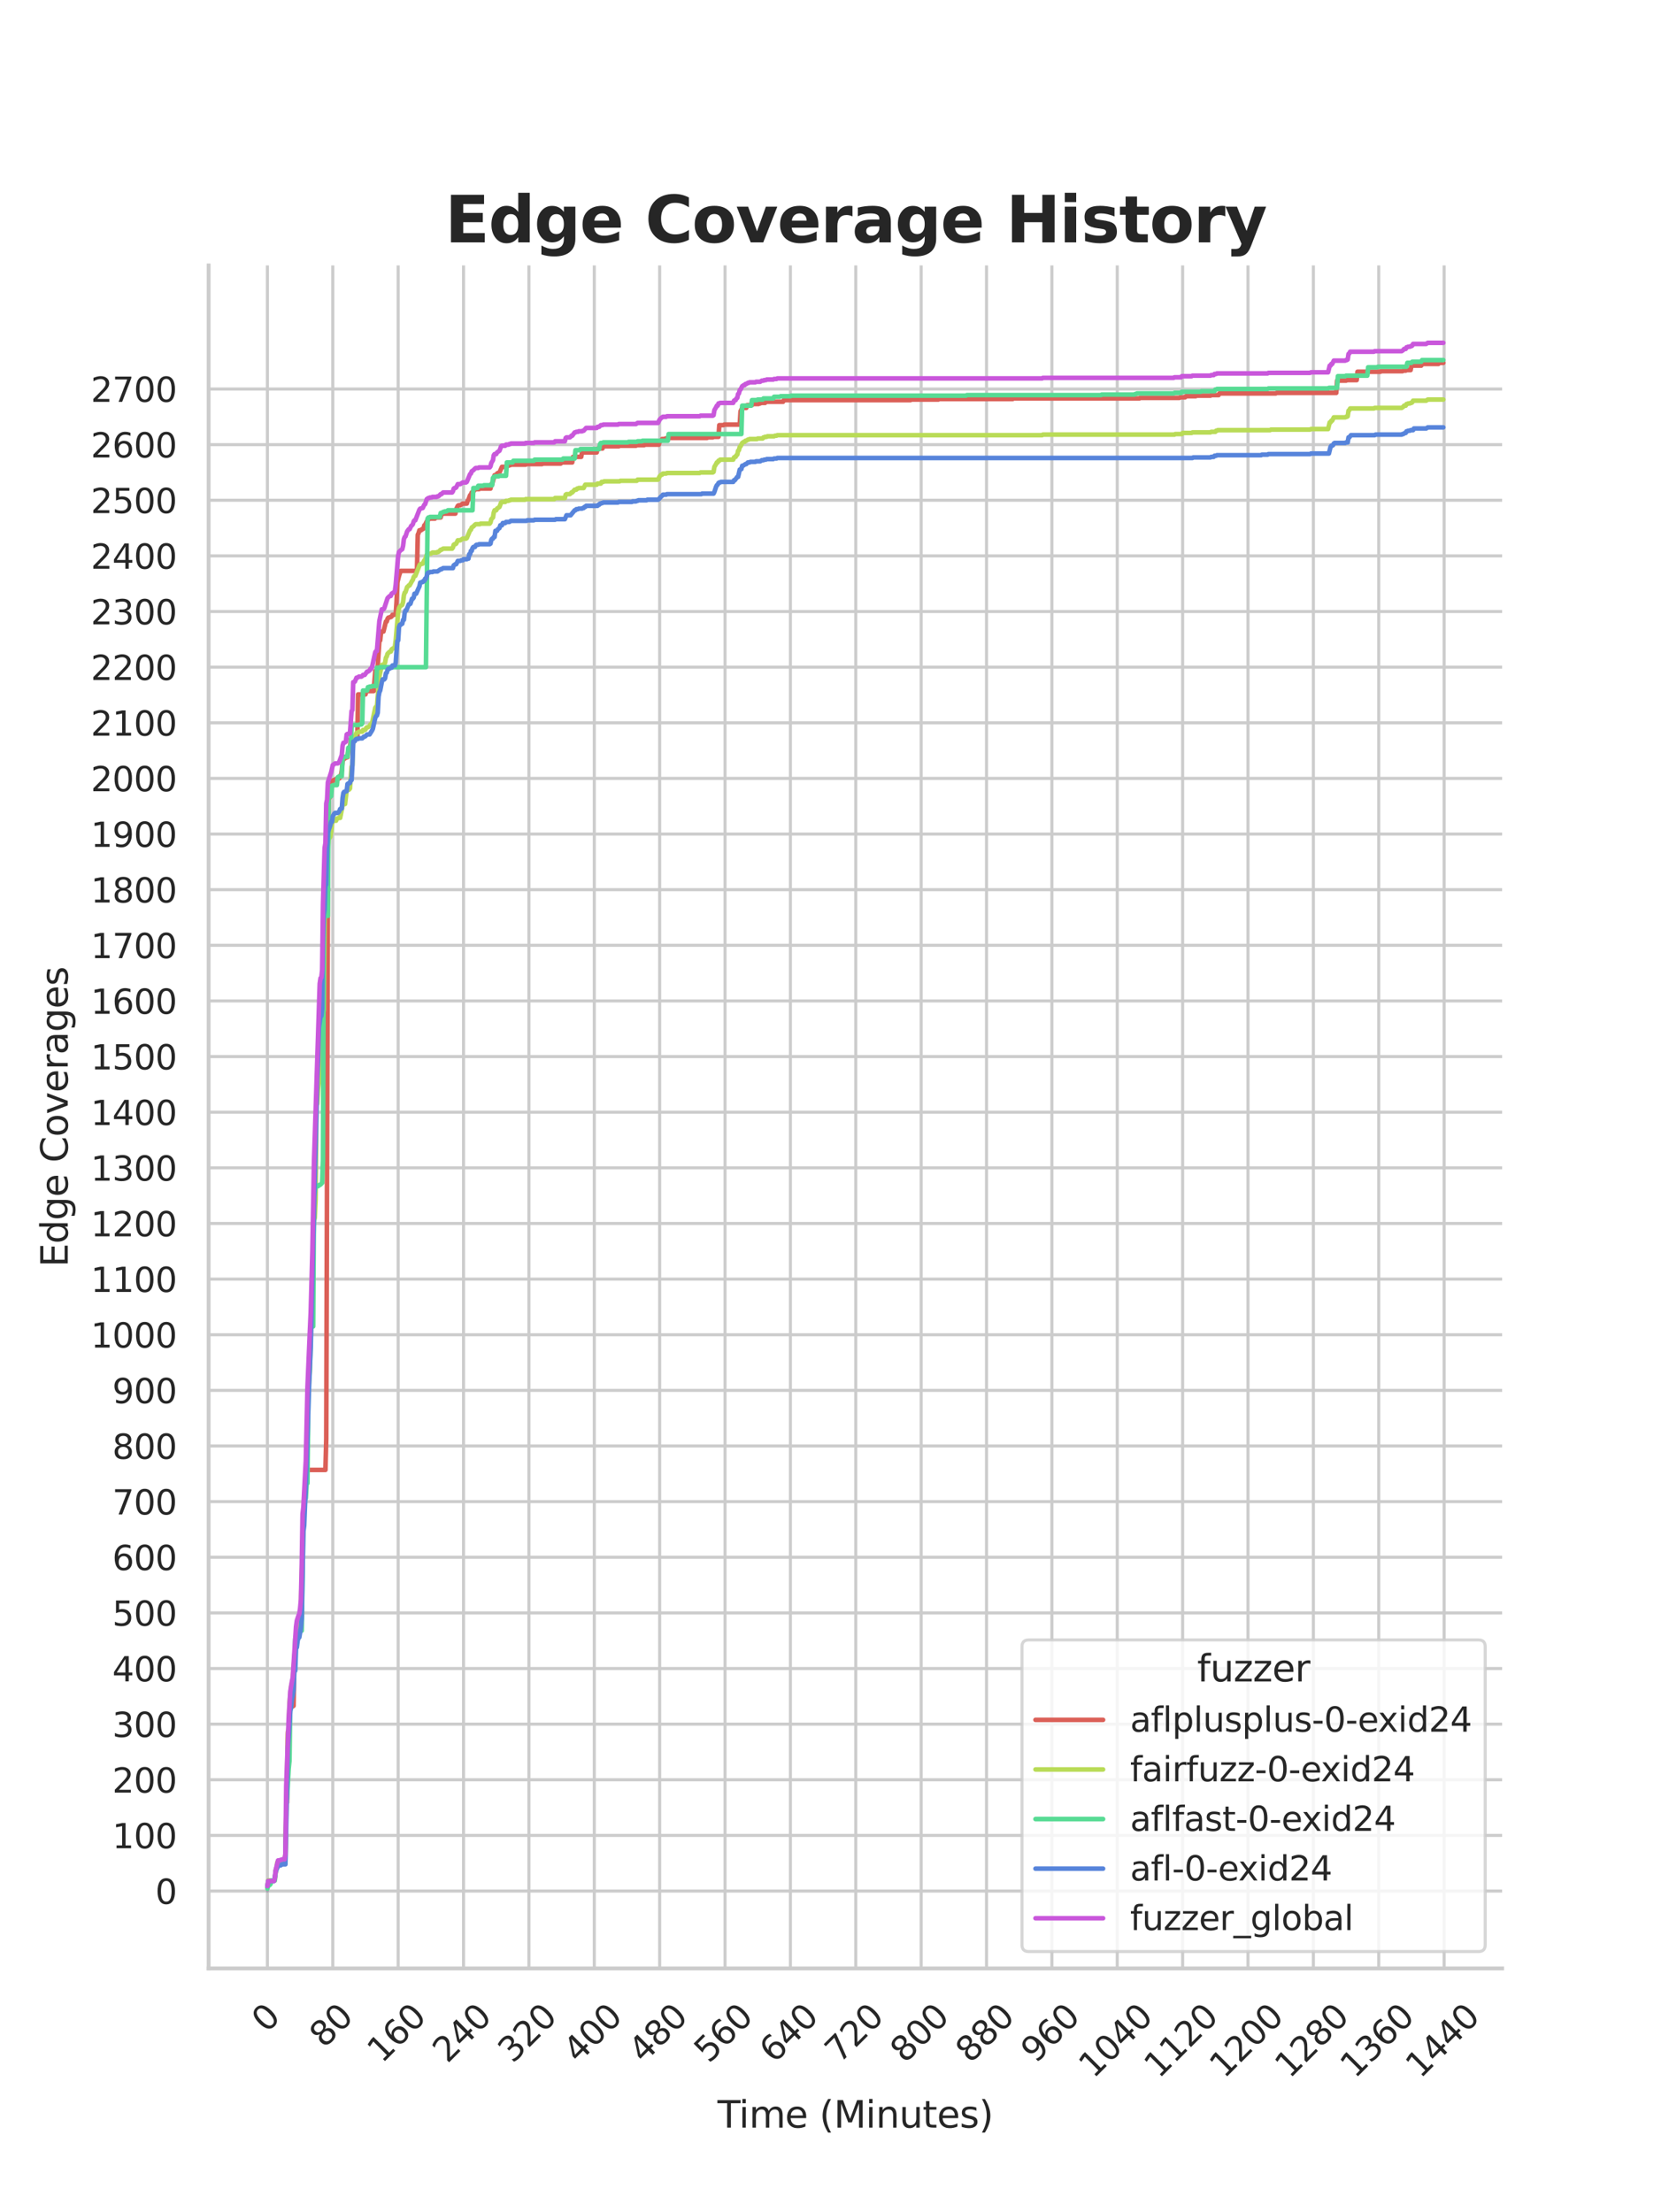 <?xml version="1.0" encoding="utf-8" standalone="no"?>
<!DOCTYPE svg PUBLIC "-//W3C//DTD SVG 1.1//EN"
  "http://www.w3.org/Graphics/SVG/1.1/DTD/svg11.dtd">
<svg xmlns:xlink="http://www.w3.org/1999/xlink" width="434.7pt" height="576pt" viewBox="0 0 434.7 576" xmlns="http://www.w3.org/2000/svg" version="1.1">
 <defs>
  <style type="text/css">*{stroke-linejoin: round; stroke-linecap: butt}</style>
 </defs>
 <g id="figure_1">
  <g id="patch_1">
   <path d="M 0 576 
L 434.7 576 
L 434.7 0 
L 0 0 
z
" style="fill: #ffffff"/>
  </g>
  <g id="axes_1">
   <g id="patch_2">
    <path d="M 54.337 512.64 
L 391.23 512.64 
L 391.23 69.12 
L 54.337 69.12 
z
" style="fill: #ffffff"/>
   </g>
   <g id="matplotlib.axis_1">
    <g id="xtick_1">
     <g id="line2d_1">
      <path d="M 69.651 512.64 
L 69.651 69.12 
" clip-path="url(#p937e9b3832)" style="fill: none; stroke: #cccccc; stroke-width: 0.8; stroke-linecap: round"/>
     </g>
     <g id="text_1">
      <!-- 0 -->
      <g style="fill: #262626" transform="translate(69.388 529.627)rotate(-45)scale(0.088 -0.088)">
       <defs>
        <path id="DejaVuSans-30" d="M 2034 4250 
Q 1547 4250 1301 3770 
Q 1056 3291 1056 2328 
Q 1056 1369 1301 889 
Q 1547 409 2034 409 
Q 2525 409 2770 889 
Q 3016 1369 3016 2328 
Q 3016 3291 2770 3770 
Q 2525 4250 2034 4250 
z
M 2034 4750 
Q 2819 4750 3233 4129 
Q 3647 3509 3647 2328 
Q 3647 1150 3233 529 
Q 2819 -91 2034 -91 
Q 1250 -91 836 529 
Q 422 1150 422 2328 
Q 422 3509 836 4129 
Q 1250 4750 2034 4750 
z
" transform="scale(0.016)"/>
       </defs>
       <use xlink:href="#DejaVuSans-30"/>
      </g>
     </g>
    </g>
    <g id="xtick_2">
     <g id="line2d_2">
      <path d="M 86.677 512.64 
L 86.677 69.12 
" clip-path="url(#p937e9b3832)" style="fill: none; stroke: #cccccc; stroke-width: 0.8; stroke-linecap: round"/>
     </g>
     <g id="text_2">
      <!-- 80 -->
      <g style="fill: #262626" transform="translate(84.435 533.586)rotate(-45)scale(0.088 -0.088)">
       <defs>
        <path id="DejaVuSans-38" d="M 2034 2216 
Q 1584 2216 1326 1975 
Q 1069 1734 1069 1313 
Q 1069 891 1326 650 
Q 1584 409 2034 409 
Q 2484 409 2743 651 
Q 3003 894 3003 1313 
Q 3003 1734 2745 1975 
Q 2488 2216 2034 2216 
z
M 1403 2484 
Q 997 2584 770 2862 
Q 544 3141 544 3541 
Q 544 4100 942 4425 
Q 1341 4750 2034 4750 
Q 2731 4750 3128 4425 
Q 3525 4100 3525 3541 
Q 3525 3141 3298 2862 
Q 3072 2584 2669 2484 
Q 3125 2378 3379 2068 
Q 3634 1759 3634 1313 
Q 3634 634 3220 271 
Q 2806 -91 2034 -91 
Q 1263 -91 848 271 
Q 434 634 434 1313 
Q 434 1759 690 2068 
Q 947 2378 1403 2484 
z
M 1172 3481 
Q 1172 3119 1398 2916 
Q 1625 2713 2034 2713 
Q 2441 2713 2670 2916 
Q 2900 3119 2900 3481 
Q 2900 3844 2670 4047 
Q 2441 4250 2034 4250 
Q 1625 4250 1398 4047 
Q 1172 3844 1172 3481 
z
" transform="scale(0.016)"/>
       </defs>
       <use xlink:href="#DejaVuSans-38"/>
       <use xlink:href="#DejaVuSans-30" x="63.623"/>
      </g>
     </g>
    </g>
    <g id="xtick_3">
     <g id="line2d_3">
      <path d="M 103.704 512.64 
L 103.704 69.12 
" clip-path="url(#p937e9b3832)" style="fill: none; stroke: #cccccc; stroke-width: 0.8; stroke-linecap: round"/>
     </g>
     <g id="text_3">
      <!-- 160 -->
      <g style="fill: #262626" transform="translate(99.482 537.545)rotate(-45)scale(0.088 -0.088)">
       <defs>
        <path id="DejaVuSans-31" d="M 794 531 
L 1825 531 
L 1825 4091 
L 703 3866 
L 703 4441 
L 1819 4666 
L 2450 4666 
L 2450 531 
L 3481 531 
L 3481 0 
L 794 0 
L 794 531 
z
" transform="scale(0.016)"/>
        <path id="DejaVuSans-36" d="M 2113 2584 
Q 1688 2584 1439 2293 
Q 1191 2003 1191 1497 
Q 1191 994 1439 701 
Q 1688 409 2113 409 
Q 2538 409 2786 701 
Q 3034 994 3034 1497 
Q 3034 2003 2786 2293 
Q 2538 2584 2113 2584 
z
M 3366 4563 
L 3366 3988 
Q 3128 4100 2886 4159 
Q 2644 4219 2406 4219 
Q 1781 4219 1451 3797 
Q 1122 3375 1075 2522 
Q 1259 2794 1537 2939 
Q 1816 3084 2150 3084 
Q 2853 3084 3261 2657 
Q 3669 2231 3669 1497 
Q 3669 778 3244 343 
Q 2819 -91 2113 -91 
Q 1303 -91 875 529 
Q 447 1150 447 2328 
Q 447 3434 972 4092 
Q 1497 4750 2381 4750 
Q 2619 4750 2861 4703 
Q 3103 4656 3366 4563 
z
" transform="scale(0.016)"/>
       </defs>
       <use xlink:href="#DejaVuSans-31"/>
       <use xlink:href="#DejaVuSans-36" x="63.623"/>
       <use xlink:href="#DejaVuSans-30" x="127.246"/>
      </g>
     </g>
    </g>
    <g id="xtick_4">
     <g id="line2d_4">
      <path d="M 120.731 512.64 
L 120.731 69.12 
" clip-path="url(#p937e9b3832)" style="fill: none; stroke: #cccccc; stroke-width: 0.8; stroke-linecap: round"/>
     </g>
     <g id="text_4">
      <!-- 240 -->
      <g style="fill: #262626" transform="translate(116.509 537.545)rotate(-45)scale(0.088 -0.088)">
       <defs>
        <path id="DejaVuSans-32" d="M 1228 531 
L 3431 531 
L 3431 0 
L 469 0 
L 469 531 
Q 828 903 1448 1529 
Q 2069 2156 2228 2338 
Q 2531 2678 2651 2914 
Q 2772 3150 2772 3378 
Q 2772 3750 2511 3984 
Q 2250 4219 1831 4219 
Q 1534 4219 1204 4116 
Q 875 4013 500 3803 
L 500 4441 
Q 881 4594 1212 4672 
Q 1544 4750 1819 4750 
Q 2544 4750 2975 4387 
Q 3406 4025 3406 3419 
Q 3406 3131 3298 2873 
Q 3191 2616 2906 2266 
Q 2828 2175 2409 1742 
Q 1991 1309 1228 531 
z
" transform="scale(0.016)"/>
        <path id="DejaVuSans-34" d="M 2419 4116 
L 825 1625 
L 2419 1625 
L 2419 4116 
z
M 2253 4666 
L 3047 4666 
L 3047 1625 
L 3713 1625 
L 3713 1100 
L 3047 1100 
L 3047 0 
L 2419 0 
L 2419 1100 
L 313 1100 
L 313 1709 
L 2253 4666 
z
" transform="scale(0.016)"/>
       </defs>
       <use xlink:href="#DejaVuSans-32"/>
       <use xlink:href="#DejaVuSans-34" x="63.623"/>
       <use xlink:href="#DejaVuSans-30" x="127.246"/>
      </g>
     </g>
    </g>
    <g id="xtick_5">
     <g id="line2d_5">
      <path d="M 137.757 512.64 
L 137.757 69.12 
" clip-path="url(#p937e9b3832)" style="fill: none; stroke: #cccccc; stroke-width: 0.8; stroke-linecap: round"/>
     </g>
     <g id="text_5">
      <!-- 320 -->
      <g style="fill: #262626" transform="translate(133.536 537.545)rotate(-45)scale(0.088 -0.088)">
       <defs>
        <path id="DejaVuSans-33" d="M 2597 2516 
Q 3050 2419 3304 2112 
Q 3559 1806 3559 1356 
Q 3559 666 3084 287 
Q 2609 -91 1734 -91 
Q 1441 -91 1130 -33 
Q 819 25 488 141 
L 488 750 
Q 750 597 1062 519 
Q 1375 441 1716 441 
Q 2309 441 2620 675 
Q 2931 909 2931 1356 
Q 2931 1769 2642 2001 
Q 2353 2234 1838 2234 
L 1294 2234 
L 1294 2753 
L 1863 2753 
Q 2328 2753 2575 2939 
Q 2822 3125 2822 3475 
Q 2822 3834 2567 4026 
Q 2313 4219 1838 4219 
Q 1578 4219 1281 4162 
Q 984 4106 628 3988 
L 628 4550 
Q 988 4650 1302 4700 
Q 1616 4750 1894 4750 
Q 2613 4750 3031 4423 
Q 3450 4097 3450 3541 
Q 3450 3153 3228 2886 
Q 3006 2619 2597 2516 
z
" transform="scale(0.016)"/>
       </defs>
       <use xlink:href="#DejaVuSans-33"/>
       <use xlink:href="#DejaVuSans-32" x="63.623"/>
       <use xlink:href="#DejaVuSans-30" x="127.246"/>
      </g>
     </g>
    </g>
    <g id="xtick_6">
     <g id="line2d_6">
      <path d="M 154.784 512.64 
L 154.784 69.12 
" clip-path="url(#p937e9b3832)" style="fill: none; stroke: #cccccc; stroke-width: 0.8; stroke-linecap: round"/>
     </g>
     <g id="text_6">
      <!-- 400 -->
      <g style="fill: #262626" transform="translate(150.562 537.545)rotate(-45)scale(0.088 -0.088)">
       <use xlink:href="#DejaVuSans-34"/>
       <use xlink:href="#DejaVuSans-30" x="63.623"/>
       <use xlink:href="#DejaVuSans-30" x="127.246"/>
      </g>
     </g>
    </g>
    <g id="xtick_7">
     <g id="line2d_7">
      <path d="M 171.81 512.64 
L 171.81 69.12 
" clip-path="url(#p937e9b3832)" style="fill: none; stroke: #cccccc; stroke-width: 0.8; stroke-linecap: round"/>
     </g>
     <g id="text_7">
      <!-- 480 -->
      <g style="fill: #262626" transform="translate(167.589 537.545)rotate(-45)scale(0.088 -0.088)">
       <use xlink:href="#DejaVuSans-34"/>
       <use xlink:href="#DejaVuSans-38" x="63.623"/>
       <use xlink:href="#DejaVuSans-30" x="127.246"/>
      </g>
     </g>
    </g>
    <g id="xtick_8">
     <g id="line2d_8">
      <path d="M 188.837 512.64 
L 188.837 69.12 
" clip-path="url(#p937e9b3832)" style="fill: none; stroke: #cccccc; stroke-width: 0.8; stroke-linecap: round"/>
     </g>
     <g id="text_8">
      <!-- 560 -->
      <g style="fill: #262626" transform="translate(184.615 537.545)rotate(-45)scale(0.088 -0.088)">
       <defs>
        <path id="DejaVuSans-35" d="M 691 4666 
L 3169 4666 
L 3169 4134 
L 1269 4134 
L 1269 2991 
Q 1406 3038 1543 3061 
Q 1681 3084 1819 3084 
Q 2600 3084 3056 2656 
Q 3513 2228 3513 1497 
Q 3513 744 3044 326 
Q 2575 -91 1722 -91 
Q 1428 -91 1123 -41 
Q 819 9 494 109 
L 494 744 
Q 775 591 1075 516 
Q 1375 441 1709 441 
Q 2250 441 2565 725 
Q 2881 1009 2881 1497 
Q 2881 1984 2565 2268 
Q 2250 2553 1709 2553 
Q 1456 2553 1204 2497 
Q 953 2441 691 2322 
L 691 4666 
z
" transform="scale(0.016)"/>
       </defs>
       <use xlink:href="#DejaVuSans-35"/>
       <use xlink:href="#DejaVuSans-36" x="63.623"/>
       <use xlink:href="#DejaVuSans-30" x="127.246"/>
      </g>
     </g>
    </g>
    <g id="xtick_9">
     <g id="line2d_9">
      <path d="M 205.864 512.64 
L 205.864 69.12 
" clip-path="url(#p937e9b3832)" style="fill: none; stroke: #cccccc; stroke-width: 0.8; stroke-linecap: round"/>
     </g>
     <g id="text_9">
      <!-- 640 -->
      <g style="fill: #262626" transform="translate(201.642 537.545)rotate(-45)scale(0.088 -0.088)">
       <use xlink:href="#DejaVuSans-36"/>
       <use xlink:href="#DejaVuSans-34" x="63.623"/>
       <use xlink:href="#DejaVuSans-30" x="127.246"/>
      </g>
     </g>
    </g>
    <g id="xtick_10">
     <g id="line2d_10">
      <path d="M 222.89 512.64 
L 222.89 69.12 
" clip-path="url(#p937e9b3832)" style="fill: none; stroke: #cccccc; stroke-width: 0.8; stroke-linecap: round"/>
     </g>
     <g id="text_10">
      <!-- 720 -->
      <g style="fill: #262626" transform="translate(218.669 537.545)rotate(-45)scale(0.088 -0.088)">
       <defs>
        <path id="DejaVuSans-37" d="M 525 4666 
L 3525 4666 
L 3525 4397 
L 1831 0 
L 1172 0 
L 2766 4134 
L 525 4134 
L 525 4666 
z
" transform="scale(0.016)"/>
       </defs>
       <use xlink:href="#DejaVuSans-37"/>
       <use xlink:href="#DejaVuSans-32" x="63.623"/>
       <use xlink:href="#DejaVuSans-30" x="127.246"/>
      </g>
     </g>
    </g>
    <g id="xtick_11">
     <g id="line2d_11">
      <path d="M 239.917 512.64 
L 239.917 69.12 
" clip-path="url(#p937e9b3832)" style="fill: none; stroke: #cccccc; stroke-width: 0.8; stroke-linecap: round"/>
     </g>
     <g id="text_11">
      <!-- 800 -->
      <g style="fill: #262626" transform="translate(235.695 537.545)rotate(-45)scale(0.088 -0.088)">
       <use xlink:href="#DejaVuSans-38"/>
       <use xlink:href="#DejaVuSans-30" x="63.623"/>
       <use xlink:href="#DejaVuSans-30" x="127.246"/>
      </g>
     </g>
    </g>
    <g id="xtick_12">
     <g id="line2d_12">
      <path d="M 256.943 512.64 
L 256.943 69.12 
" clip-path="url(#p937e9b3832)" style="fill: none; stroke: #cccccc; stroke-width: 0.8; stroke-linecap: round"/>
     </g>
     <g id="text_12">
      <!-- 880 -->
      <g style="fill: #262626" transform="translate(252.722 537.545)rotate(-45)scale(0.088 -0.088)">
       <use xlink:href="#DejaVuSans-38"/>
       <use xlink:href="#DejaVuSans-38" x="63.623"/>
       <use xlink:href="#DejaVuSans-30" x="127.246"/>
      </g>
     </g>
    </g>
    <g id="xtick_13">
     <g id="line2d_13">
      <path d="M 273.97 512.64 
L 273.97 69.12 
" clip-path="url(#p937e9b3832)" style="fill: none; stroke: #cccccc; stroke-width: 0.8; stroke-linecap: round"/>
     </g>
     <g id="text_13">
      <!-- 960 -->
      <g style="fill: #262626" transform="translate(269.748 537.545)rotate(-45)scale(0.088 -0.088)">
       <defs>
        <path id="DejaVuSans-39" d="M 703 97 
L 703 672 
Q 941 559 1184 500 
Q 1428 441 1663 441 
Q 2288 441 2617 861 
Q 2947 1281 2994 2138 
Q 2813 1869 2534 1725 
Q 2256 1581 1919 1581 
Q 1219 1581 811 2004 
Q 403 2428 403 3163 
Q 403 3881 828 4315 
Q 1253 4750 1959 4750 
Q 2769 4750 3195 4129 
Q 3622 3509 3622 2328 
Q 3622 1225 3098 567 
Q 2575 -91 1691 -91 
Q 1453 -91 1209 -44 
Q 966 3 703 97 
z
M 1959 2075 
Q 2384 2075 2632 2365 
Q 2881 2656 2881 3163 
Q 2881 3666 2632 3958 
Q 2384 4250 1959 4250 
Q 1534 4250 1286 3958 
Q 1038 3666 1038 3163 
Q 1038 2656 1286 2365 
Q 1534 2075 1959 2075 
z
" transform="scale(0.016)"/>
       </defs>
       <use xlink:href="#DejaVuSans-39"/>
       <use xlink:href="#DejaVuSans-36" x="63.623"/>
       <use xlink:href="#DejaVuSans-30" x="127.246"/>
      </g>
     </g>
    </g>
    <g id="xtick_14">
     <g id="line2d_14">
      <path d="M 290.997 512.64 
L 290.997 69.12 
" clip-path="url(#p937e9b3832)" style="fill: none; stroke: #cccccc; stroke-width: 0.8; stroke-linecap: round"/>
     </g>
     <g id="text_14">
      <!-- 1040 -->
      <g style="fill: #262626" transform="translate(284.795 541.505)rotate(-45)scale(0.088 -0.088)">
       <use xlink:href="#DejaVuSans-31"/>
       <use xlink:href="#DejaVuSans-30" x="63.623"/>
       <use xlink:href="#DejaVuSans-34" x="127.246"/>
       <use xlink:href="#DejaVuSans-30" x="190.869"/>
      </g>
     </g>
    </g>
    <g id="xtick_15">
     <g id="line2d_15">
      <path d="M 308.023 512.64 
L 308.023 69.12 
" clip-path="url(#p937e9b3832)" style="fill: none; stroke: #cccccc; stroke-width: 0.8; stroke-linecap: round"/>
     </g>
     <g id="text_15">
      <!-- 1120 -->
      <g style="fill: #262626" transform="translate(301.822 541.505)rotate(-45)scale(0.088 -0.088)">
       <use xlink:href="#DejaVuSans-31"/>
       <use xlink:href="#DejaVuSans-31" x="63.623"/>
       <use xlink:href="#DejaVuSans-32" x="127.246"/>
       <use xlink:href="#DejaVuSans-30" x="190.869"/>
      </g>
     </g>
    </g>
    <g id="xtick_16">
     <g id="line2d_16">
      <path d="M 325.05 512.64 
L 325.05 69.12 
" clip-path="url(#p937e9b3832)" style="fill: none; stroke: #cccccc; stroke-width: 0.8; stroke-linecap: round"/>
     </g>
     <g id="text_16">
      <!-- 1200 -->
      <g style="fill: #262626" transform="translate(318.849 541.505)rotate(-45)scale(0.088 -0.088)">
       <use xlink:href="#DejaVuSans-31"/>
       <use xlink:href="#DejaVuSans-32" x="63.623"/>
       <use xlink:href="#DejaVuSans-30" x="127.246"/>
       <use xlink:href="#DejaVuSans-30" x="190.869"/>
      </g>
     </g>
    </g>
    <g id="xtick_17">
     <g id="line2d_17">
      <path d="M 342.076 512.64 
L 342.076 69.12 
" clip-path="url(#p937e9b3832)" style="fill: none; stroke: #cccccc; stroke-width: 0.8; stroke-linecap: round"/>
     </g>
     <g id="text_17">
      <!-- 1280 -->
      <g style="fill: #262626" transform="translate(335.875 541.505)rotate(-45)scale(0.088 -0.088)">
       <use xlink:href="#DejaVuSans-31"/>
       <use xlink:href="#DejaVuSans-32" x="63.623"/>
       <use xlink:href="#DejaVuSans-38" x="127.246"/>
       <use xlink:href="#DejaVuSans-30" x="190.869"/>
      </g>
     </g>
    </g>
    <g id="xtick_18">
     <g id="line2d_18">
      <path d="M 359.103 512.64 
L 359.103 69.12 
" clip-path="url(#p937e9b3832)" style="fill: none; stroke: #cccccc; stroke-width: 0.8; stroke-linecap: round"/>
     </g>
     <g id="text_18">
      <!-- 1360 -->
      <g style="fill: #262626" transform="translate(352.902 541.505)rotate(-45)scale(0.088 -0.088)">
       <use xlink:href="#DejaVuSans-31"/>
       <use xlink:href="#DejaVuSans-33" x="63.623"/>
       <use xlink:href="#DejaVuSans-36" x="127.246"/>
       <use xlink:href="#DejaVuSans-30" x="190.869"/>
      </g>
     </g>
    </g>
    <g id="xtick_19">
     <g id="line2d_19">
      <path d="M 376.13 512.64 
L 376.13 69.12 
" clip-path="url(#p937e9b3832)" style="fill: none; stroke: #cccccc; stroke-width: 0.8; stroke-linecap: round"/>
     </g>
     <g id="text_19">
      <!-- 1440 -->
      <g style="fill: #262626" transform="translate(369.928 541.505)rotate(-45)scale(0.088 -0.088)">
       <use xlink:href="#DejaVuSans-31"/>
       <use xlink:href="#DejaVuSans-34" x="63.623"/>
       <use xlink:href="#DejaVuSans-34" x="127.246"/>
       <use xlink:href="#DejaVuSans-30" x="190.869"/>
      </g>
     </g>
    </g>
    <g id="text_20">
     <!-- Time (Minutes) -->
     <g style="fill: #262626" transform="translate(186.874 554.093)scale(0.096 -0.096)">
      <defs>
       <path id="DejaVuSans-54" d="M -19 4666 
L 3928 4666 
L 3928 4134 
L 2272 4134 
L 2272 0 
L 1638 0 
L 1638 4134 
L -19 4134 
L -19 4666 
z
" transform="scale(0.016)"/>
       <path id="DejaVuSans-69" d="M 603 3500 
L 1178 3500 
L 1178 0 
L 603 0 
L 603 3500 
z
M 603 4863 
L 1178 4863 
L 1178 4134 
L 603 4134 
L 603 4863 
z
" transform="scale(0.016)"/>
       <path id="DejaVuSans-6d" d="M 3328 2828 
Q 3544 3216 3844 3400 
Q 4144 3584 4550 3584 
Q 5097 3584 5394 3201 
Q 5691 2819 5691 2113 
L 5691 0 
L 5113 0 
L 5113 2094 
Q 5113 2597 4934 2840 
Q 4756 3084 4391 3084 
Q 3944 3084 3684 2787 
Q 3425 2491 3425 1978 
L 3425 0 
L 2847 0 
L 2847 2094 
Q 2847 2600 2669 2842 
Q 2491 3084 2119 3084 
Q 1678 3084 1418 2786 
Q 1159 2488 1159 1978 
L 1159 0 
L 581 0 
L 581 3500 
L 1159 3500 
L 1159 2956 
Q 1356 3278 1631 3431 
Q 1906 3584 2284 3584 
Q 2666 3584 2933 3390 
Q 3200 3197 3328 2828 
z
" transform="scale(0.016)"/>
       <path id="DejaVuSans-65" d="M 3597 1894 
L 3597 1613 
L 953 1613 
Q 991 1019 1311 708 
Q 1631 397 2203 397 
Q 2534 397 2845 478 
Q 3156 559 3463 722 
L 3463 178 
Q 3153 47 2828 -22 
Q 2503 -91 2169 -91 
Q 1331 -91 842 396 
Q 353 884 353 1716 
Q 353 2575 817 3079 
Q 1281 3584 2069 3584 
Q 2775 3584 3186 3129 
Q 3597 2675 3597 1894 
z
M 3022 2063 
Q 3016 2534 2758 2815 
Q 2500 3097 2075 3097 
Q 1594 3097 1305 2825 
Q 1016 2553 972 2059 
L 3022 2063 
z
" transform="scale(0.016)"/>
       <path id="DejaVuSans-20" transform="scale(0.016)"/>
       <path id="DejaVuSans-28" d="M 1984 4856 
Q 1566 4138 1362 3434 
Q 1159 2731 1159 2009 
Q 1159 1288 1364 580 
Q 1569 -128 1984 -844 
L 1484 -844 
Q 1016 -109 783 600 
Q 550 1309 550 2009 
Q 550 2706 781 3412 
Q 1013 4119 1484 4856 
L 1984 4856 
z
" transform="scale(0.016)"/>
       <path id="DejaVuSans-4d" d="M 628 4666 
L 1569 4666 
L 2759 1491 
L 3956 4666 
L 4897 4666 
L 4897 0 
L 4281 0 
L 4281 4097 
L 3078 897 
L 2444 897 
L 1241 4097 
L 1241 0 
L 628 0 
L 628 4666 
z
" transform="scale(0.016)"/>
       <path id="DejaVuSans-6e" d="M 3513 2113 
L 3513 0 
L 2938 0 
L 2938 2094 
Q 2938 2591 2744 2837 
Q 2550 3084 2163 3084 
Q 1697 3084 1428 2787 
Q 1159 2491 1159 1978 
L 1159 0 
L 581 0 
L 581 3500 
L 1159 3500 
L 1159 2956 
Q 1366 3272 1645 3428 
Q 1925 3584 2291 3584 
Q 2894 3584 3203 3211 
Q 3513 2838 3513 2113 
z
" transform="scale(0.016)"/>
       <path id="DejaVuSans-75" d="M 544 1381 
L 544 3500 
L 1119 3500 
L 1119 1403 
Q 1119 906 1312 657 
Q 1506 409 1894 409 
Q 2359 409 2629 706 
Q 2900 1003 2900 1516 
L 2900 3500 
L 3475 3500 
L 3475 0 
L 2900 0 
L 2900 538 
Q 2691 219 2414 64 
Q 2138 -91 1772 -91 
Q 1169 -91 856 284 
Q 544 659 544 1381 
z
M 1991 3584 
L 1991 3584 
z
" transform="scale(0.016)"/>
       <path id="DejaVuSans-74" d="M 1172 4494 
L 1172 3500 
L 2356 3500 
L 2356 3053 
L 1172 3053 
L 1172 1153 
Q 1172 725 1289 603 
Q 1406 481 1766 481 
L 2356 481 
L 2356 0 
L 1766 0 
Q 1100 0 847 248 
Q 594 497 594 1153 
L 594 3053 
L 172 3053 
L 172 3500 
L 594 3500 
L 594 4494 
L 1172 4494 
z
" transform="scale(0.016)"/>
       <path id="DejaVuSans-73" d="M 2834 3397 
L 2834 2853 
Q 2591 2978 2328 3040 
Q 2066 3103 1784 3103 
Q 1356 3103 1142 2972 
Q 928 2841 928 2578 
Q 928 2378 1081 2264 
Q 1234 2150 1697 2047 
L 1894 2003 
Q 2506 1872 2764 1633 
Q 3022 1394 3022 966 
Q 3022 478 2636 193 
Q 2250 -91 1575 -91 
Q 1294 -91 989 -36 
Q 684 19 347 128 
L 347 722 
Q 666 556 975 473 
Q 1284 391 1588 391 
Q 1994 391 2212 530 
Q 2431 669 2431 922 
Q 2431 1156 2273 1281 
Q 2116 1406 1581 1522 
L 1381 1569 
Q 847 1681 609 1914 
Q 372 2147 372 2553 
Q 372 3047 722 3315 
Q 1072 3584 1716 3584 
Q 2034 3584 2315 3537 
Q 2597 3491 2834 3397 
z
" transform="scale(0.016)"/>
       <path id="DejaVuSans-29" d="M 513 4856 
L 1013 4856 
Q 1481 4119 1714 3412 
Q 1947 2706 1947 2009 
Q 1947 1309 1714 600 
Q 1481 -109 1013 -844 
L 513 -844 
Q 928 -128 1133 580 
Q 1338 1288 1338 2009 
Q 1338 2731 1133 3434 
Q 928 4138 513 4856 
z
" transform="scale(0.016)"/>
      </defs>
      <use xlink:href="#DejaVuSans-54"/>
      <use xlink:href="#DejaVuSans-69" x="57.959"/>
      <use xlink:href="#DejaVuSans-6d" x="85.742"/>
      <use xlink:href="#DejaVuSans-65" x="183.154"/>
      <use xlink:href="#DejaVuSans-20" x="244.678"/>
      <use xlink:href="#DejaVuSans-28" x="276.465"/>
      <use xlink:href="#DejaVuSans-4d" x="315.479"/>
      <use xlink:href="#DejaVuSans-69" x="401.758"/>
      <use xlink:href="#DejaVuSans-6e" x="429.541"/>
      <use xlink:href="#DejaVuSans-75" x="492.92"/>
      <use xlink:href="#DejaVuSans-74" x="556.299"/>
      <use xlink:href="#DejaVuSans-65" x="595.508"/>
      <use xlink:href="#DejaVuSans-73" x="657.031"/>
      <use xlink:href="#DejaVuSans-29" x="709.131"/>
     </g>
    </g>
   </g>
   <g id="matplotlib.axis_2">
    <g id="ytick_1">
     <g id="line2d_20">
      <path d="M 54.337 492.48 
L 391.23 492.48 
" clip-path="url(#p937e9b3832)" style="fill: none; stroke: #cccccc; stroke-width: 0.8; stroke-linecap: round"/>
     </g>
     <g id="text_21">
      <!-- 0 -->
      <g style="fill: #262626" transform="translate(40.438 495.823)scale(0.088 -0.088)">
       <use xlink:href="#DejaVuSans-30"/>
      </g>
     </g>
    </g>
    <g id="ytick_2">
     <g id="line2d_21">
      <path d="M 54.337 477.992 
L 391.23 477.992 
" clip-path="url(#p937e9b3832)" style="fill: none; stroke: #cccccc; stroke-width: 0.8; stroke-linecap: round"/>
     </g>
     <g id="text_22">
      <!-- 100 -->
      <g style="fill: #262626" transform="translate(29.241 481.335)scale(0.088 -0.088)">
       <use xlink:href="#DejaVuSans-31"/>
       <use xlink:href="#DejaVuSans-30" x="63.623"/>
       <use xlink:href="#DejaVuSans-30" x="127.246"/>
      </g>
     </g>
    </g>
    <g id="ytick_3">
     <g id="line2d_22">
      <path d="M 54.337 463.504 
L 391.23 463.504 
" clip-path="url(#p937e9b3832)" style="fill: none; stroke: #cccccc; stroke-width: 0.8; stroke-linecap: round"/>
     </g>
     <g id="text_23">
      <!-- 200 -->
      <g style="fill: #262626" transform="translate(29.241 466.847)scale(0.088 -0.088)">
       <use xlink:href="#DejaVuSans-32"/>
       <use xlink:href="#DejaVuSans-30" x="63.623"/>
       <use xlink:href="#DejaVuSans-30" x="127.246"/>
      </g>
     </g>
    </g>
    <g id="ytick_4">
     <g id="line2d_23">
      <path d="M 54.337 449.016 
L 391.23 449.016 
" clip-path="url(#p937e9b3832)" style="fill: none; stroke: #cccccc; stroke-width: 0.8; stroke-linecap: round"/>
     </g>
     <g id="text_24">
      <!-- 300 -->
      <g style="fill: #262626" transform="translate(29.241 452.359)scale(0.088 -0.088)">
       <use xlink:href="#DejaVuSans-33"/>
       <use xlink:href="#DejaVuSans-30" x="63.623"/>
       <use xlink:href="#DejaVuSans-30" x="127.246"/>
      </g>
     </g>
    </g>
    <g id="ytick_5">
     <g id="line2d_24">
      <path d="M 54.337 434.528 
L 391.23 434.528 
" clip-path="url(#p937e9b3832)" style="fill: none; stroke: #cccccc; stroke-width: 0.8; stroke-linecap: round"/>
     </g>
     <g id="text_25">
      <!-- 400 -->
      <g style="fill: #262626" transform="translate(29.241 437.871)scale(0.088 -0.088)">
       <use xlink:href="#DejaVuSans-34"/>
       <use xlink:href="#DejaVuSans-30" x="63.623"/>
       <use xlink:href="#DejaVuSans-30" x="127.246"/>
      </g>
     </g>
    </g>
    <g id="ytick_6">
     <g id="line2d_25">
      <path d="M 54.337 420.04 
L 391.23 420.04 
" clip-path="url(#p937e9b3832)" style="fill: none; stroke: #cccccc; stroke-width: 0.8; stroke-linecap: round"/>
     </g>
     <g id="text_26">
      <!-- 500 -->
      <g style="fill: #262626" transform="translate(29.241 423.383)scale(0.088 -0.088)">
       <use xlink:href="#DejaVuSans-35"/>
       <use xlink:href="#DejaVuSans-30" x="63.623"/>
       <use xlink:href="#DejaVuSans-30" x="127.246"/>
      </g>
     </g>
    </g>
    <g id="ytick_7">
     <g id="line2d_26">
      <path d="M 54.337 405.552 
L 391.23 405.552 
" clip-path="url(#p937e9b3832)" style="fill: none; stroke: #cccccc; stroke-width: 0.8; stroke-linecap: round"/>
     </g>
     <g id="text_27">
      <!-- 600 -->
      <g style="fill: #262626" transform="translate(29.241 408.896)scale(0.088 -0.088)">
       <use xlink:href="#DejaVuSans-36"/>
       <use xlink:href="#DejaVuSans-30" x="63.623"/>
       <use xlink:href="#DejaVuSans-30" x="127.246"/>
      </g>
     </g>
    </g>
    <g id="ytick_8">
     <g id="line2d_27">
      <path d="M 54.337 391.064 
L 391.23 391.064 
" clip-path="url(#p937e9b3832)" style="fill: none; stroke: #cccccc; stroke-width: 0.8; stroke-linecap: round"/>
     </g>
     <g id="text_28">
      <!-- 700 -->
      <g style="fill: #262626" transform="translate(29.241 394.408)scale(0.088 -0.088)">
       <use xlink:href="#DejaVuSans-37"/>
       <use xlink:href="#DejaVuSans-30" x="63.623"/>
       <use xlink:href="#DejaVuSans-30" x="127.246"/>
      </g>
     </g>
    </g>
    <g id="ytick_9">
     <g id="line2d_28">
      <path d="M 54.337 376.576 
L 391.23 376.576 
" clip-path="url(#p937e9b3832)" style="fill: none; stroke: #cccccc; stroke-width: 0.8; stroke-linecap: round"/>
     </g>
     <g id="text_29">
      <!-- 800 -->
      <g style="fill: #262626" transform="translate(29.241 379.92)scale(0.088 -0.088)">
       <use xlink:href="#DejaVuSans-38"/>
       <use xlink:href="#DejaVuSans-30" x="63.623"/>
       <use xlink:href="#DejaVuSans-30" x="127.246"/>
      </g>
     </g>
    </g>
    <g id="ytick_10">
     <g id="line2d_29">
      <path d="M 54.337 362.088 
L 391.23 362.088 
" clip-path="url(#p937e9b3832)" style="fill: none; stroke: #cccccc; stroke-width: 0.8; stroke-linecap: round"/>
     </g>
     <g id="text_30">
      <!-- 900 -->
      <g style="fill: #262626" transform="translate(29.241 365.432)scale(0.088 -0.088)">
       <use xlink:href="#DejaVuSans-39"/>
       <use xlink:href="#DejaVuSans-30" x="63.623"/>
       <use xlink:href="#DejaVuSans-30" x="127.246"/>
      </g>
     </g>
    </g>
    <g id="ytick_11">
     <g id="line2d_30">
      <path d="M 54.337 347.6 
L 391.23 347.6 
" clip-path="url(#p937e9b3832)" style="fill: none; stroke: #cccccc; stroke-width: 0.8; stroke-linecap: round"/>
     </g>
     <g id="text_31">
      <!-- 1000 -->
      <g style="fill: #262626" transform="translate(23.642 350.944)scale(0.088 -0.088)">
       <use xlink:href="#DejaVuSans-31"/>
       <use xlink:href="#DejaVuSans-30" x="63.623"/>
       <use xlink:href="#DejaVuSans-30" x="127.246"/>
       <use xlink:href="#DejaVuSans-30" x="190.869"/>
      </g>
     </g>
    </g>
    <g id="ytick_12">
     <g id="line2d_31">
      <path d="M 54.337 333.112 
L 391.23 333.112 
" clip-path="url(#p937e9b3832)" style="fill: none; stroke: #cccccc; stroke-width: 0.8; stroke-linecap: round"/>
     </g>
     <g id="text_32">
      <!-- 1100 -->
      <g style="fill: #262626" transform="translate(23.642 336.456)scale(0.088 -0.088)">
       <use xlink:href="#DejaVuSans-31"/>
       <use xlink:href="#DejaVuSans-31" x="63.623"/>
       <use xlink:href="#DejaVuSans-30" x="127.246"/>
       <use xlink:href="#DejaVuSans-30" x="190.869"/>
      </g>
     </g>
    </g>
    <g id="ytick_13">
     <g id="line2d_32">
      <path d="M 54.337 318.624 
L 391.23 318.624 
" clip-path="url(#p937e9b3832)" style="fill: none; stroke: #cccccc; stroke-width: 0.8; stroke-linecap: round"/>
     </g>
     <g id="text_33">
      <!-- 1200 -->
      <g style="fill: #262626" transform="translate(23.642 321.968)scale(0.088 -0.088)">
       <use xlink:href="#DejaVuSans-31"/>
       <use xlink:href="#DejaVuSans-32" x="63.623"/>
       <use xlink:href="#DejaVuSans-30" x="127.246"/>
       <use xlink:href="#DejaVuSans-30" x="190.869"/>
      </g>
     </g>
    </g>
    <g id="ytick_14">
     <g id="line2d_33">
      <path d="M 54.337 304.136 
L 391.23 304.136 
" clip-path="url(#p937e9b3832)" style="fill: none; stroke: #cccccc; stroke-width: 0.8; stroke-linecap: round"/>
     </g>
     <g id="text_34">
      <!-- 1300 -->
      <g style="fill: #262626" transform="translate(23.642 307.48)scale(0.088 -0.088)">
       <use xlink:href="#DejaVuSans-31"/>
       <use xlink:href="#DejaVuSans-33" x="63.623"/>
       <use xlink:href="#DejaVuSans-30" x="127.246"/>
       <use xlink:href="#DejaVuSans-30" x="190.869"/>
      </g>
     </g>
    </g>
    <g id="ytick_15">
     <g id="line2d_34">
      <path d="M 54.337 289.649 
L 391.23 289.649 
" clip-path="url(#p937e9b3832)" style="fill: none; stroke: #cccccc; stroke-width: 0.8; stroke-linecap: round"/>
     </g>
     <g id="text_35">
      <!-- 1400 -->
      <g style="fill: #262626" transform="translate(23.642 292.992)scale(0.088 -0.088)">
       <use xlink:href="#DejaVuSans-31"/>
       <use xlink:href="#DejaVuSans-34" x="63.623"/>
       <use xlink:href="#DejaVuSans-30" x="127.246"/>
       <use xlink:href="#DejaVuSans-30" x="190.869"/>
      </g>
     </g>
    </g>
    <g id="ytick_16">
     <g id="line2d_35">
      <path d="M 54.337 275.161 
L 391.23 275.161 
" clip-path="url(#p937e9b3832)" style="fill: none; stroke: #cccccc; stroke-width: 0.8; stroke-linecap: round"/>
     </g>
     <g id="text_36">
      <!-- 1500 -->
      <g style="fill: #262626" transform="translate(23.642 278.504)scale(0.088 -0.088)">
       <use xlink:href="#DejaVuSans-31"/>
       <use xlink:href="#DejaVuSans-35" x="63.623"/>
       <use xlink:href="#DejaVuSans-30" x="127.246"/>
       <use xlink:href="#DejaVuSans-30" x="190.869"/>
      </g>
     </g>
    </g>
    <g id="ytick_17">
     <g id="line2d_36">
      <path d="M 54.337 260.673 
L 391.23 260.673 
" clip-path="url(#p937e9b3832)" style="fill: none; stroke: #cccccc; stroke-width: 0.8; stroke-linecap: round"/>
     </g>
     <g id="text_37">
      <!-- 1600 -->
      <g style="fill: #262626" transform="translate(23.642 264.016)scale(0.088 -0.088)">
       <use xlink:href="#DejaVuSans-31"/>
       <use xlink:href="#DejaVuSans-36" x="63.623"/>
       <use xlink:href="#DejaVuSans-30" x="127.246"/>
       <use xlink:href="#DejaVuSans-30" x="190.869"/>
      </g>
     </g>
    </g>
    <g id="ytick_18">
     <g id="line2d_37">
      <path d="M 54.337 246.185 
L 391.23 246.185 
" clip-path="url(#p937e9b3832)" style="fill: none; stroke: #cccccc; stroke-width: 0.8; stroke-linecap: round"/>
     </g>
     <g id="text_38">
      <!-- 1700 -->
      <g style="fill: #262626" transform="translate(23.642 249.528)scale(0.088 -0.088)">
       <use xlink:href="#DejaVuSans-31"/>
       <use xlink:href="#DejaVuSans-37" x="63.623"/>
       <use xlink:href="#DejaVuSans-30" x="127.246"/>
       <use xlink:href="#DejaVuSans-30" x="190.869"/>
      </g>
     </g>
    </g>
    <g id="ytick_19">
     <g id="line2d_38">
      <path d="M 54.337 231.697 
L 391.23 231.697 
" clip-path="url(#p937e9b3832)" style="fill: none; stroke: #cccccc; stroke-width: 0.8; stroke-linecap: round"/>
     </g>
     <g id="text_39">
      <!-- 1800 -->
      <g style="fill: #262626" transform="translate(23.642 235.04)scale(0.088 -0.088)">
       <use xlink:href="#DejaVuSans-31"/>
       <use xlink:href="#DejaVuSans-38" x="63.623"/>
       <use xlink:href="#DejaVuSans-30" x="127.246"/>
       <use xlink:href="#DejaVuSans-30" x="190.869"/>
      </g>
     </g>
    </g>
    <g id="ytick_20">
     <g id="line2d_39">
      <path d="M 54.337 217.209 
L 391.23 217.209 
" clip-path="url(#p937e9b3832)" style="fill: none; stroke: #cccccc; stroke-width: 0.8; stroke-linecap: round"/>
     </g>
     <g id="text_40">
      <!-- 1900 -->
      <g style="fill: #262626" transform="translate(23.642 220.552)scale(0.088 -0.088)">
       <use xlink:href="#DejaVuSans-31"/>
       <use xlink:href="#DejaVuSans-39" x="63.623"/>
       <use xlink:href="#DejaVuSans-30" x="127.246"/>
       <use xlink:href="#DejaVuSans-30" x="190.869"/>
      </g>
     </g>
    </g>
    <g id="ytick_21">
     <g id="line2d_40">
      <path d="M 54.337 202.721 
L 391.23 202.721 
" clip-path="url(#p937e9b3832)" style="fill: none; stroke: #cccccc; stroke-width: 0.8; stroke-linecap: round"/>
     </g>
     <g id="text_41">
      <!-- 2000 -->
      <g style="fill: #262626" transform="translate(23.642 206.064)scale(0.088 -0.088)">
       <use xlink:href="#DejaVuSans-32"/>
       <use xlink:href="#DejaVuSans-30" x="63.623"/>
       <use xlink:href="#DejaVuSans-30" x="127.246"/>
       <use xlink:href="#DejaVuSans-30" x="190.869"/>
      </g>
     </g>
    </g>
    <g id="ytick_22">
     <g id="line2d_41">
      <path d="M 54.337 188.233 
L 391.23 188.233 
" clip-path="url(#p937e9b3832)" style="fill: none; stroke: #cccccc; stroke-width: 0.8; stroke-linecap: round"/>
     </g>
     <g id="text_42">
      <!-- 2100 -->
      <g style="fill: #262626" transform="translate(23.642 191.576)scale(0.088 -0.088)">
       <use xlink:href="#DejaVuSans-32"/>
       <use xlink:href="#DejaVuSans-31" x="63.623"/>
       <use xlink:href="#DejaVuSans-30" x="127.246"/>
       <use xlink:href="#DejaVuSans-30" x="190.869"/>
      </g>
     </g>
    </g>
    <g id="ytick_23">
     <g id="line2d_42">
      <path d="M 54.337 173.745 
L 391.23 173.745 
" clip-path="url(#p937e9b3832)" style="fill: none; stroke: #cccccc; stroke-width: 0.8; stroke-linecap: round"/>
     </g>
     <g id="text_43">
      <!-- 2200 -->
      <g style="fill: #262626" transform="translate(23.642 177.088)scale(0.088 -0.088)">
       <use xlink:href="#DejaVuSans-32"/>
       <use xlink:href="#DejaVuSans-32" x="63.623"/>
       <use xlink:href="#DejaVuSans-30" x="127.246"/>
       <use xlink:href="#DejaVuSans-30" x="190.869"/>
      </g>
     </g>
    </g>
    <g id="ytick_24">
     <g id="line2d_43">
      <path d="M 54.337 159.257 
L 391.23 159.257 
" clip-path="url(#p937e9b3832)" style="fill: none; stroke: #cccccc; stroke-width: 0.8; stroke-linecap: round"/>
     </g>
     <g id="text_44">
      <!-- 2300 -->
      <g style="fill: #262626" transform="translate(23.642 162.6)scale(0.088 -0.088)">
       <use xlink:href="#DejaVuSans-32"/>
       <use xlink:href="#DejaVuSans-33" x="63.623"/>
       <use xlink:href="#DejaVuSans-30" x="127.246"/>
       <use xlink:href="#DejaVuSans-30" x="190.869"/>
      </g>
     </g>
    </g>
    <g id="ytick_25">
     <g id="line2d_44">
      <path d="M 54.337 144.769 
L 391.23 144.769 
" clip-path="url(#p937e9b3832)" style="fill: none; stroke: #cccccc; stroke-width: 0.8; stroke-linecap: round"/>
     </g>
     <g id="text_45">
      <!-- 2400 -->
      <g style="fill: #262626" transform="translate(23.642 148.112)scale(0.088 -0.088)">
       <use xlink:href="#DejaVuSans-32"/>
       <use xlink:href="#DejaVuSans-34" x="63.623"/>
       <use xlink:href="#DejaVuSans-30" x="127.246"/>
       <use xlink:href="#DejaVuSans-30" x="190.869"/>
      </g>
     </g>
    </g>
    <g id="ytick_26">
     <g id="line2d_45">
      <path d="M 54.337 130.281 
L 391.23 130.281 
" clip-path="url(#p937e9b3832)" style="fill: none; stroke: #cccccc; stroke-width: 0.8; stroke-linecap: round"/>
     </g>
     <g id="text_46">
      <!-- 2500 -->
      <g style="fill: #262626" transform="translate(23.642 133.624)scale(0.088 -0.088)">
       <use xlink:href="#DejaVuSans-32"/>
       <use xlink:href="#DejaVuSans-35" x="63.623"/>
       <use xlink:href="#DejaVuSans-30" x="127.246"/>
       <use xlink:href="#DejaVuSans-30" x="190.869"/>
      </g>
     </g>
    </g>
    <g id="ytick_27">
     <g id="line2d_46">
      <path d="M 54.337 115.793 
L 391.23 115.793 
" clip-path="url(#p937e9b3832)" style="fill: none; stroke: #cccccc; stroke-width: 0.8; stroke-linecap: round"/>
     </g>
     <g id="text_47">
      <!-- 2600 -->
      <g style="fill: #262626" transform="translate(23.642 119.136)scale(0.088 -0.088)">
       <use xlink:href="#DejaVuSans-32"/>
       <use xlink:href="#DejaVuSans-36" x="63.623"/>
       <use xlink:href="#DejaVuSans-30" x="127.246"/>
       <use xlink:href="#DejaVuSans-30" x="190.869"/>
      </g>
     </g>
    </g>
    <g id="ytick_28">
     <g id="line2d_47">
      <path d="M 54.337 101.305 
L 391.23 101.305 
" clip-path="url(#p937e9b3832)" style="fill: none; stroke: #cccccc; stroke-width: 0.8; stroke-linecap: round"/>
     </g>
     <g id="text_48">
      <!-- 2700 -->
      <g style="fill: #262626" transform="translate(23.642 104.648)scale(0.088 -0.088)">
       <use xlink:href="#DejaVuSans-32"/>
       <use xlink:href="#DejaVuSans-37" x="63.623"/>
       <use xlink:href="#DejaVuSans-30" x="127.246"/>
       <use xlink:href="#DejaVuSans-30" x="190.869"/>
      </g>
     </g>
    </g>
    <g id="text_49">
     <!-- Edge Coverages -->
     <g style="fill: #262626" transform="translate(17.645 329.986)rotate(-90)scale(0.096 -0.096)">
      <defs>
       <path id="DejaVuSans-45" d="M 628 4666 
L 3578 4666 
L 3578 4134 
L 1259 4134 
L 1259 2753 
L 3481 2753 
L 3481 2222 
L 1259 2222 
L 1259 531 
L 3634 531 
L 3634 0 
L 628 0 
L 628 4666 
z
" transform="scale(0.016)"/>
       <path id="DejaVuSans-64" d="M 2906 2969 
L 2906 4863 
L 3481 4863 
L 3481 0 
L 2906 0 
L 2906 525 
Q 2725 213 2448 61 
Q 2172 -91 1784 -91 
Q 1150 -91 751 415 
Q 353 922 353 1747 
Q 353 2572 751 3078 
Q 1150 3584 1784 3584 
Q 2172 3584 2448 3432 
Q 2725 3281 2906 2969 
z
M 947 1747 
Q 947 1113 1208 752 
Q 1469 391 1925 391 
Q 2381 391 2643 752 
Q 2906 1113 2906 1747 
Q 2906 2381 2643 2742 
Q 2381 3103 1925 3103 
Q 1469 3103 1208 2742 
Q 947 2381 947 1747 
z
" transform="scale(0.016)"/>
       <path id="DejaVuSans-67" d="M 2906 1791 
Q 2906 2416 2648 2759 
Q 2391 3103 1925 3103 
Q 1463 3103 1205 2759 
Q 947 2416 947 1791 
Q 947 1169 1205 825 
Q 1463 481 1925 481 
Q 2391 481 2648 825 
Q 2906 1169 2906 1791 
z
M 3481 434 
Q 3481 -459 3084 -895 
Q 2688 -1331 1869 -1331 
Q 1566 -1331 1297 -1286 
Q 1028 -1241 775 -1147 
L 775 -588 
Q 1028 -725 1275 -790 
Q 1522 -856 1778 -856 
Q 2344 -856 2625 -561 
Q 2906 -266 2906 331 
L 2906 616 
Q 2728 306 2450 153 
Q 2172 0 1784 0 
Q 1141 0 747 490 
Q 353 981 353 1791 
Q 353 2603 747 3093 
Q 1141 3584 1784 3584 
Q 2172 3584 2450 3431 
Q 2728 3278 2906 2969 
L 2906 3500 
L 3481 3500 
L 3481 434 
z
" transform="scale(0.016)"/>
       <path id="DejaVuSans-43" d="M 4122 4306 
L 4122 3641 
Q 3803 3938 3442 4084 
Q 3081 4231 2675 4231 
Q 1875 4231 1450 3742 
Q 1025 3253 1025 2328 
Q 1025 1406 1450 917 
Q 1875 428 2675 428 
Q 3081 428 3442 575 
Q 3803 722 4122 1019 
L 4122 359 
Q 3791 134 3420 21 
Q 3050 -91 2638 -91 
Q 1578 -91 968 557 
Q 359 1206 359 2328 
Q 359 3453 968 4101 
Q 1578 4750 2638 4750 
Q 3056 4750 3426 4639 
Q 3797 4528 4122 4306 
z
" transform="scale(0.016)"/>
       <path id="DejaVuSans-6f" d="M 1959 3097 
Q 1497 3097 1228 2736 
Q 959 2375 959 1747 
Q 959 1119 1226 758 
Q 1494 397 1959 397 
Q 2419 397 2687 759 
Q 2956 1122 2956 1747 
Q 2956 2369 2687 2733 
Q 2419 3097 1959 3097 
z
M 1959 3584 
Q 2709 3584 3137 3096 
Q 3566 2609 3566 1747 
Q 3566 888 3137 398 
Q 2709 -91 1959 -91 
Q 1206 -91 779 398 
Q 353 888 353 1747 
Q 353 2609 779 3096 
Q 1206 3584 1959 3584 
z
" transform="scale(0.016)"/>
       <path id="DejaVuSans-76" d="M 191 3500 
L 800 3500 
L 1894 563 
L 2988 3500 
L 3597 3500 
L 2284 0 
L 1503 0 
L 191 3500 
z
" transform="scale(0.016)"/>
       <path id="DejaVuSans-72" d="M 2631 2963 
Q 2534 3019 2420 3045 
Q 2306 3072 2169 3072 
Q 1681 3072 1420 2755 
Q 1159 2438 1159 1844 
L 1159 0 
L 581 0 
L 581 3500 
L 1159 3500 
L 1159 2956 
Q 1341 3275 1631 3429 
Q 1922 3584 2338 3584 
Q 2397 3584 2469 3576 
Q 2541 3569 2628 3553 
L 2631 2963 
z
" transform="scale(0.016)"/>
       <path id="DejaVuSans-61" d="M 2194 1759 
Q 1497 1759 1228 1600 
Q 959 1441 959 1056 
Q 959 750 1161 570 
Q 1363 391 1709 391 
Q 2188 391 2477 730 
Q 2766 1069 2766 1631 
L 2766 1759 
L 2194 1759 
z
M 3341 1997 
L 3341 0 
L 2766 0 
L 2766 531 
Q 2569 213 2275 61 
Q 1981 -91 1556 -91 
Q 1019 -91 701 211 
Q 384 513 384 1019 
Q 384 1609 779 1909 
Q 1175 2209 1959 2209 
L 2766 2209 
L 2766 2266 
Q 2766 2663 2505 2880 
Q 2244 3097 1772 3097 
Q 1472 3097 1187 3025 
Q 903 2953 641 2809 
L 641 3341 
Q 956 3463 1253 3523 
Q 1550 3584 1831 3584 
Q 2591 3584 2966 3190 
Q 3341 2797 3341 1997 
z
" transform="scale(0.016)"/>
      </defs>
      <use xlink:href="#DejaVuSans-45"/>
      <use xlink:href="#DejaVuSans-64" x="63.184"/>
      <use xlink:href="#DejaVuSans-67" x="126.66"/>
      <use xlink:href="#DejaVuSans-65" x="190.137"/>
      <use xlink:href="#DejaVuSans-20" x="251.66"/>
      <use xlink:href="#DejaVuSans-43" x="283.447"/>
      <use xlink:href="#DejaVuSans-6f" x="353.271"/>
      <use xlink:href="#DejaVuSans-76" x="414.453"/>
      <use xlink:href="#DejaVuSans-65" x="473.633"/>
      <use xlink:href="#DejaVuSans-72" x="535.156"/>
      <use xlink:href="#DejaVuSans-61" x="576.27"/>
      <use xlink:href="#DejaVuSans-67" x="637.549"/>
      <use xlink:href="#DejaVuSans-65" x="701.025"/>
      <use xlink:href="#DejaVuSans-73" x="762.549"/>
     </g>
    </g>
   </g>
   <g id="PolyCollection_1">
    <defs>
     <path id="m1168409a9e" d="M 69.651 -85.403 
L 69.651 -83.52 
L 69.651 -85.403 
L 69.651 -85.403 
z
" style="stroke: #db5f57; stroke-opacity: 0.2; stroke-width: 0.8"/>
    </defs>
    <g clip-path="url(#p937e9b3832)">
     <use xlink:href="#m1168409a9e" x="0" y="576" style="fill: #db5f57; fill-opacity: 0.2; stroke: #db5f57; stroke-opacity: 0.2; stroke-width: 0.8"/>
    </g>
   </g>
   <g id="PolyCollection_2">
    <defs>
     <path id="m12a400063b" d="M 69.651 -86.273 
L 69.651 -83.52 
L 69.651 -86.273 
L 69.651 -86.273 
z
" style="stroke: #b9db57; stroke-opacity: 0.2; stroke-width: 0.8"/>
    </defs>
    <g clip-path="url(#p937e9b3832)">
     <use xlink:href="#m12a400063b" x="0" y="576" style="fill: #b9db57; fill-opacity: 0.2; stroke: #b9db57; stroke-opacity: 0.2; stroke-width: 0.8"/>
    </g>
   </g>
   <g id="PolyCollection_3">
    <defs>
     <path id="m4ae2143460" d="M 69.651 -84.824 
L 69.651 -83.52 
L 69.651 -84.824 
L 69.651 -84.824 
z
" style="stroke: #57db94; stroke-opacity: 0.2; stroke-width: 0.8"/>
    </defs>
    <g clip-path="url(#p937e9b3832)">
     <use xlink:href="#m4ae2143460" x="0" y="576" style="fill: #57db94; fill-opacity: 0.2; stroke: #57db94; stroke-opacity: 0.2; stroke-width: 0.8"/>
    </g>
   </g>
   <g id="PolyCollection_4">
    <defs>
     <path id="m7494c7c1d5" d="M 69.651 -86.128 
L 69.651 -83.52 
L 69.651 -86.128 
L 69.651 -86.128 
z
" style="stroke: #5784db; stroke-opacity: 0.2; stroke-width: 0.8"/>
    </defs>
    <g clip-path="url(#p937e9b3832)">
     <use xlink:href="#m7494c7c1d5" x="0" y="576" style="fill: #5784db; fill-opacity: 0.2; stroke: #5784db; stroke-opacity: 0.2; stroke-width: 0.8"/>
    </g>
   </g>
   <g id="PolyCollection_5">
    <defs>
     <path id="m4184ce6212" d="M 69.651 -86.128 
L 69.651 -83.52 
L 69.651 -86.128 
L 69.651 -86.128 
z
" style="stroke: #c957db; stroke-opacity: 0.2; stroke-width: 0.8"/>
    </defs>
    <g clip-path="url(#p937e9b3832)">
     <use xlink:href="#m4184ce6212" x="0" y="576" style="fill: #c957db; fill-opacity: 0.2; stroke: #c957db; stroke-opacity: 0.2; stroke-width: 0.8"/>
    </g>
   </g>
   <g id="line2d_48">
    <path d="M 69.651 491.538 
L 69.864 490.597 
L 70.289 490.597 
L 70.502 489.727 
L 71.353 489.727 
L 71.566 489.148 
L 71.992 486.54 
L 72.205 486.395 
L 72.63 485.526 
L 72.843 485.526 
L 73.056 485.381 
L 73.269 485.381 
L 73.482 485.236 
L 74.12 485.236 
L 74.333 485.091 
L 74.546 469.444 
L 74.759 469.444 
L 74.972 451.044 
L 75.184 451.044 
L 75.397 445.394 
L 75.823 444.67 
L 76.461 444.235 
L 76.674 432.21 
L 76.887 430.327 
L 77.313 423.952 
L 77.738 422.648 
L 77.951 422.648 
L 78.164 420.765 
L 78.59 420.765 
L 78.803 401.64 
L 79.015 398.453 
L 79.654 382.951 
L 79.867 382.806 
L 84.762 382.806 
L 84.975 374.693 
L 85.4 228.22 
L 85.613 207.792 
L 85.826 207.792 
L 86.252 205.184 
L 86.677 203.3 
L 86.89 203.155 
L 87.103 203.155 
L 87.529 202.866 
L 87.954 202.866 
L 88.167 202.721 
L 88.38 202.721 
L 88.593 201.996 
L 88.806 201.996 
L 89.019 200.692 
L 89.231 198.229 
L 89.444 197.65 
L 89.657 197.65 
L 89.87 197.36 
L 90.083 197.36 
L 90.296 197.215 
L 90.508 197.215 
L 90.721 195.187 
L 90.934 195.042 
L 91.147 195.042 
L 91.36 192.434 
L 93.062 192.434 
L 93.275 180.844 
L 95.191 180.844 
L 95.404 179.975 
L 97.319 179.975 
L 97.745 174.759 
L 98.17 174.469 
L 98.383 173.455 
L 98.809 166.791 
L 99.022 166.791 
L 99.235 164.762 
L 99.447 164.473 
L 99.873 164.473 
L 100.299 162.734 
L 100.512 161.865 
L 100.724 161.865 
L 100.937 161.14 
L 101.15 160.851 
L 101.363 160.851 
L 101.576 160.706 
L 101.788 160.706 
L 102.001 160.561 
L 102.214 160.126 
L 102.64 160.126 
L 102.853 159.981 
L 103.065 159.981 
L 103.278 156.794 
L 103.491 151.723 
L 103.917 149.985 
L 104.342 148.681 
L 108.599 148.681 
L 108.812 139.263 
L 109.025 138.829 
L 109.238 138.104 
L 109.663 138.104 
L 109.876 137.815 
L 110.089 137.815 
L 110.302 137.67 
L 110.515 136.801 
L 110.727 136.656 
L 111.153 135.786 
L 111.366 135.352 
L 111.579 135.352 
L 111.792 135.062 
L 113.281 135.062 
L 113.494 134.772 
L 114.771 134.772 
L 114.984 134.048 
L 115.41 133.758 
L 118.602 133.758 
L 118.815 132.599 
L 119.241 131.73 
L 119.454 131.585 
L 119.879 131.585 
L 120.518 131.15 
L 121.582 131.15 
L 121.795 130.426 
L 122.008 130.136 
L 122.433 128.977 
L 122.646 128.832 
L 122.859 128.253 
L 123.072 128.253 
L 123.71 127.528 
L 123.923 127.383 
L 124.774 127.383 
L 124.987 127.238 
L 127.754 127.238 
L 127.967 126.079 
L 128.18 126.079 
L 128.818 123.761 
L 129.244 123.761 
L 129.457 123.327 
L 129.67 123.182 
L 129.882 123.182 
L 130.095 123.037 
L 130.734 121.588 
L 131.798 121.588 
L 132.011 121.298 
L 132.436 121.298 
L 132.649 121.154 
L 132.862 121.154 
L 133.075 121.009 
L 136.906 121.009 
L 137.119 120.864 
L 141.163 120.864 
L 141.375 120.719 
L 146.058 120.719 
L 146.27 120.429 
L 149.037 120.429 
L 149.25 118.98 
L 151.378 118.98 
L 151.591 117.821 
L 155.422 117.821 
L 155.635 116.807 
L 156.912 116.807 
L 157.125 116.228 
L 161.169 116.228 
L 161.382 116.083 
L 165.638 116.083 
L 165.851 115.938 
L 167.767 115.938 
L 167.979 115.793 
L 171.598 115.793 
L 171.81 114.924 
L 172.023 114.779 
L 172.236 114.779 
L 172.449 114.344 
L 173.087 114.344 
L 173.3 114.199 
L 173.513 114.199 
L 173.726 114.054 
L 184.155 114.054 
L 184.367 113.91 
L 185.644 113.91 
L 185.857 113.765 
L 187.134 113.765 
L 187.347 110.722 
L 188.411 110.722 
L 188.624 110.577 
L 192.668 110.577 
L 192.881 107.1 
L 193.306 106.231 
L 194.371 106.231 
L 194.583 105.507 
L 195.86 105.507 
L 196.073 105.217 
L 197.563 105.217 
L 197.776 105.072 
L 197.989 105.072 
L 198.202 104.927 
L 199.266 104.927 
L 199.479 104.637 
L 203.948 104.637 
L 204.161 104.203 
L 237.15 104.203 
L 237.363 104.058 
L 244.386 104.058 
L 244.599 103.913 
L 263.754 103.913 
L 263.967 103.768 
L 296.743 103.768 
L 296.956 103.623 
L 307.172 103.623 
L 307.385 103.478 
L 308.662 103.478 
L 308.874 103.188 
L 311.428 103.188 
L 311.641 103.044 
L 315.259 103.044 
L 315.472 102.899 
L 317.388 102.899 
L 317.601 102.464 
L 332.286 102.464 
L 332.499 102.319 
L 348.036 102.319 
L 348.248 99.132 
L 350.59 99.132 
L 350.802 98.987 
L 353.356 98.987 
L 353.569 96.814 
L 359.529 96.814 
L 359.741 96.669 
L 365.275 96.669 
L 365.488 96.524 
L 366.126 96.524 
L 366.339 96.379 
L 367.403 96.379 
L 367.616 95.22 
L 370.17 95.22 
L 370.383 94.785 
L 374.64 94.785 
L 374.853 94.496 
L 375.917 94.496 
L 375.917 94.496 
" clip-path="url(#p937e9b3832)" style="fill: none; stroke: #db5f57; stroke-width: 1.2; stroke-linecap: round"/>
   </g>
   <g id="line2d_49">
    <path d="M 69.651 491.104 
L 69.864 489.727 
L 71.566 489.727 
L 71.779 487.119 
L 71.992 486.83 
L 72.205 485.091 
L 72.418 484.656 
L 73.056 484.656 
L 73.482 484.367 
L 74.12 484.367 
L 74.333 482.918 
L 74.972 451.624 
L 75.184 450.03 
L 75.397 443.511 
L 75.823 439.164 
L 76.249 437.281 
L 76.674 431.486 
L 77.313 423.517 
L 77.951 421.779 
L 78.164 420.62 
L 78.377 418.302 
L 79.015 394.396 
L 79.228 391.934 
L 79.441 386.283 
L 79.654 384.834 
L 80.292 362.668 
L 80.718 356.583 
L 81.144 340.356 
L 81.357 337.024 
L 81.569 318.624 
L 81.995 317.176 
L 82.208 312.25 
L 82.421 287.62 
L 82.634 287.475 
L 82.846 283.564 
L 83.059 281.97 
L 83.485 264.729 
L 83.698 264.584 
L 83.911 264.584 
L 84.123 264.15 
L 84.336 263.136 
L 84.549 236.333 
L 84.762 235.608 
L 84.975 225.612 
L 85.188 224.742 
L 85.613 218.223 
L 85.826 218.223 
L 86.039 217.933 
L 86.252 216.629 
L 86.465 214.601 
L 86.677 213.732 
L 87.529 213.732 
L 87.742 213.152 
L 87.954 213.152 
L 88.167 213.007 
L 88.593 213.007 
L 89.019 210.834 
L 89.231 209.675 
L 89.444 209.385 
L 89.87 209.385 
L 90.296 205.763 
L 90.508 205.618 
L 90.934 205.618 
L 91.147 205.329 
L 91.573 199.678 
L 91.785 199.389 
L 91.998 192.145 
L 92.424 191.855 
L 92.85 190.841 
L 93.062 190.841 
L 93.488 190.551 
L 94.339 190.551 
L 94.552 190.116 
L 94.978 190.116 
L 95.191 189.971 
L 95.404 189.537 
L 95.616 189.392 
L 95.829 189.392 
L 96.255 189.102 
L 96.468 188.667 
L 96.681 188.667 
L 96.893 188.378 
L 97.745 184.321 
L 97.958 184.031 
L 98.17 184.031 
L 98.809 176.208 
L 99.447 173.165 
L 99.873 173.165 
L 100.299 172.586 
L 100.512 171.282 
L 100.724 170.992 
L 100.937 170.268 
L 101.363 169.833 
L 101.576 169.688 
L 101.788 169.688 
L 102.001 169.109 
L 102.427 168.819 
L 102.64 168.819 
L 102.853 168.384 
L 103.065 166.791 
L 103.704 159.402 
L 103.917 158.388 
L 104.13 157.953 
L 104.768 157.518 
L 104.981 156.794 
L 105.194 155.055 
L 105.407 154.331 
L 105.619 154.186 
L 106.045 152.882 
L 106.258 152.737 
L 106.471 152.448 
L 106.684 152.448 
L 107.322 151.288 
L 107.535 150.999 
L 107.748 150.274 
L 107.961 149.985 
L 108.173 149.985 
L 109.238 147.232 
L 109.45 146.942 
L 109.663 146.942 
L 109.876 146.797 
L 110.089 146.797 
L 110.515 145.928 
L 110.727 145.783 
L 111.153 144.479 
L 111.579 144.189 
L 112.217 144.189 
L 112.643 143.9 
L 113.707 143.9 
L 113.92 143.755 
L 114.133 143.755 
L 114.346 143.61 
L 114.771 143.175 
L 114.984 143.175 
L 115.41 142.885 
L 117.751 142.885 
L 117.964 142.596 
L 118.177 141.871 
L 118.389 141.726 
L 118.602 141.726 
L 118.815 141.582 
L 119.241 140.712 
L 119.879 140.712 
L 120.518 140.278 
L 121.369 140.278 
L 121.582 140.133 
L 122.433 138.104 
L 122.646 137.96 
L 122.859 137.38 
L 123.285 137.09 
L 123.71 136.656 
L 123.923 136.511 
L 124.987 136.511 
L 125.2 136.366 
L 127.541 136.366 
L 127.754 136.076 
L 127.967 135.207 
L 128.393 134.772 
L 128.605 133.468 
L 128.818 132.889 
L 129.244 132.889 
L 129.457 132.454 
L 130.095 132.019 
L 130.521 130.86 
L 130.734 130.716 
L 131.585 130.716 
L 131.798 130.426 
L 132.436 130.426 
L 132.649 130.281 
L 132.862 130.281 
L 133.075 130.136 
L 136.693 130.136 
L 136.906 129.991 
L 144.355 129.991 
L 144.568 129.701 
L 147.122 129.701 
L 147.335 128.832 
L 147.547 128.687 
L 148.399 128.687 
L 148.612 128.542 
L 148.824 128.253 
L 149.037 128.253 
L 149.676 127.528 
L 150.101 127.528 
L 150.314 127.238 
L 150.527 127.238 
L 150.74 127.094 
L 152.017 127.094 
L 152.443 126.224 
L 155.422 126.224 
L 155.635 125.935 
L 156.486 125.935 
L 156.699 125.5 
L 157.125 125.5 
L 157.338 125.355 
L 161.382 125.355 
L 161.594 125.21 
L 165.851 125.21 
L 166.064 124.92 
L 171.385 124.92 
L 171.81 124.051 
L 172.236 123.616 
L 172.449 123.616 
L 172.662 123.327 
L 173.513 123.327 
L 173.726 123.182 
L 182.239 123.182 
L 182.452 123.037 
L 185.644 123.037 
L 185.857 122.892 
L 186.07 121.588 
L 186.496 120.864 
L 186.709 120.429 
L 186.921 120.429 
L 187.134 119.994 
L 187.347 119.994 
L 187.56 119.705 
L 190.965 119.705 
L 191.178 119.125 
L 191.391 118.98 
L 191.604 118.98 
L 191.817 118.546 
L 192.029 118.401 
L 192.242 117.387 
L 192.455 117.242 
L 192.668 116.372 
L 192.881 116.228 
L 193.306 115.358 
L 193.732 115.069 
L 193.945 115.069 
L 194.158 114.779 
L 194.371 114.779 
L 194.796 114.489 
L 195.009 114.489 
L 195.222 114.344 
L 197.137 114.344 
L 197.35 114.199 
L 198.627 114.199 
L 198.84 113.91 
L 199.053 113.91 
L 199.266 113.765 
L 199.691 113.765 
L 199.904 113.62 
L 201.607 113.62 
L 201.82 113.475 
L 202.245 113.475 
L 202.458 113.33 
L 271.416 113.33 
L 271.629 113.185 
L 305.895 113.185 
L 306.108 113.04 
L 307.81 113.04 
L 308.023 112.75 
L 310.364 112.75 
L 310.577 112.606 
L 315.259 112.606 
L 315.472 112.461 
L 316.536 112.461 
L 316.749 112.171 
L 316.962 112.171 
L 317.175 112.026 
L 330.796 112.026 
L 331.009 111.881 
L 341.225 111.881 
L 341.438 111.736 
L 345.907 111.736 
L 346.333 109.998 
L 346.546 109.998 
L 346.759 109.563 
L 346.971 109.563 
L 347.397 108.694 
L 350.377 108.694 
L 350.59 108.549 
L 350.802 108.549 
L 351.015 108.404 
L 351.228 106.955 
L 351.441 106.81 
L 351.654 106.376 
L 357.826 106.376 
L 358.039 106.231 
L 365.062 106.231 
L 365.488 105.941 
L 365.701 105.651 
L 366.126 105.651 
L 366.339 105.217 
L 366.552 105.217 
L 366.765 105.072 
L 367.191 105.072 
L 367.403 104.927 
L 367.616 104.927 
L 367.829 104.782 
L 368.042 104.347 
L 371.447 104.347 
L 371.873 104.058 
L 375.917 104.058 
L 375.917 104.058 
" clip-path="url(#p937e9b3832)" style="fill: none; stroke: #b9db57; stroke-width: 1.2; stroke-linecap: round"/>
   </g>
   <g id="line2d_50">
    <path d="M 69.651 491.828 
L 69.864 491.031 
L 70.076 490.886 
L 70.289 490.886 
L 70.502 490.597 
L 70.715 489.727 
L 71.566 489.727 
L 71.779 487.264 
L 72.205 485.816 
L 72.418 485.526 
L 72.843 485.526 
L 73.056 485.381 
L 73.482 485.381 
L 73.695 485.236 
L 74.333 485.236 
L 74.546 469.879 
L 74.759 468.43 
L 75.184 460.606 
L 75.397 458.578 
L 75.61 442.786 
L 76.249 438.875 
L 76.461 436.701 
L 76.674 432.934 
L 76.887 426.85 
L 77.313 424.966 
L 77.526 424.966 
L 77.738 424.821 
L 77.951 424.821 
L 78.164 424.676 
L 78.59 424.676 
L 79.015 394.686 
L 79.228 390.919 
L 79.654 390.195 
L 79.867 386.428 
L 80.08 386.283 
L 80.292 363.392 
L 80.931 345.427 
L 81.569 345.427 
L 81.782 311.67 
L 82.208 308.918 
L 82.846 308.918 
L 83.059 308.628 
L 83.272 308.628 
L 83.485 308.483 
L 83.911 308.048 
L 84.123 302.253 
L 84.336 238.651 
L 84.549 238.651 
L 84.762 238.506 
L 85.4 238.506 
L 85.613 207.357 
L 86.252 207.357 
L 86.465 204.604 
L 86.677 204.604 
L 86.89 204.459 
L 87.742 204.459 
L 87.954 202.431 
L 88.167 202.286 
L 88.38 202.286 
L 88.593 202.141 
L 89.019 202.141 
L 89.231 197.795 
L 89.444 197.215 
L 89.657 197.07 
L 90.508 197.07 
L 90.721 194.752 
L 90.934 194.607 
L 91.36 194.607 
L 91.573 188.812 
L 93.488 188.812 
L 93.701 188.667 
L 94.127 188.667 
L 94.339 188.378 
L 94.552 179.83 
L 95.616 179.83 
L 95.829 178.96 
L 96.042 178.96 
L 96.255 178.816 
L 96.681 178.816 
L 96.893 178.671 
L 97.958 178.671 
L 98.17 173.89 
L 98.809 173.89 
L 99.022 173.745 
L 110.94 173.745 
L 111.366 135.062 
L 111.579 134.772 
L 111.792 134.772 
L 112.004 134.627 
L 114.558 134.627 
L 114.771 133.613 
L 114.984 133.613 
L 115.41 133.323 
L 115.623 133.323 
L 115.835 133.179 
L 116.261 133.179 
L 116.687 132.889 
L 123.072 132.889 
L 123.285 127.094 
L 124.349 127.094 
L 124.562 126.514 
L 125.839 126.514 
L 126.051 126.369 
L 128.18 126.369 
L 128.393 124.486 
L 128.605 124.196 
L 128.818 124.196 
L 129.031 124.051 
L 129.882 124.051 
L 130.095 123.906 
L 131.798 123.906 
L 132.011 120.429 
L 133.501 120.429 
L 133.713 119.994 
L 139.034 119.994 
L 139.247 119.705 
L 146.483 119.705 
L 146.696 119.415 
L 149.676 119.415 
L 149.889 117.242 
L 150.953 117.242 
L 151.166 116.952 
L 156.061 116.952 
L 156.274 115.648 
L 156.486 115.358 
L 156.912 115.358 
L 157.125 115.213 
L 163.51 115.213 
L 163.723 115.069 
L 165.851 115.069 
L 166.064 114.924 
L 167.128 114.924 
L 167.341 114.779 
L 173.939 114.779 
L 174.152 113.04 
L 193.094 113.04 
L 193.306 105.651 
L 195.648 105.651 
L 195.86 104.203 
L 197.137 104.203 
L 197.35 104.058 
L 198.627 104.058 
L 198.84 103.768 
L 201.394 103.768 
L 201.607 103.333 
L 203.097 103.333 
L 203.31 103.188 
L 205.864 103.188 
L 206.076 103.044 
L 251.623 103.044 
L 251.835 102.899 
L 286.74 102.899 
L 286.953 102.754 
L 295.466 102.754 
L 295.679 102.609 
L 295.892 102.609 
L 296.105 102.464 
L 305.682 102.464 
L 305.895 102.319 
L 307.597 102.319 
L 307.81 102.029 
L 312.705 102.029 
L 312.918 101.885 
L 316.324 101.885 
L 316.536 101.45 
L 316.749 101.45 
L 316.962 101.305 
L 330.158 101.305 
L 330.371 101.16 
L 345.907 101.16 
L 346.12 101.015 
L 348.248 101.015 
L 348.461 97.973 
L 350.377 97.973 
L 350.59 97.828 
L 356.123 97.828 
L 356.336 95.655 
L 358.677 95.655 
L 358.89 95.51 
L 366.339 95.51 
L 366.552 94.496 
L 367.616 94.496 
L 367.829 94.206 
L 370.17 94.206 
L 370.383 93.771 
L 375.917 93.771 
L 375.917 93.771 
" clip-path="url(#p937e9b3832)" style="fill: none; stroke: #57db94; stroke-width: 1.2; stroke-linecap: round"/>
   </g>
   <g id="line2d_51">
    <path d="M 69.651 491.176 
L 69.864 489.872 
L 71.353 489.872 
L 71.566 489.148 
L 71.779 487.554 
L 72.418 485.816 
L 73.056 485.816 
L 73.482 485.526 
L 74.333 485.526 
L 74.972 454.956 
L 75.184 452.348 
L 75.61 445.684 
L 75.823 444.525 
L 76.036 442.497 
L 76.249 441.627 
L 76.461 440.178 
L 76.674 435.108 
L 76.887 435.108 
L 77.1 429.312 
L 77.313 429.023 
L 77.526 427.284 
L 77.738 426.56 
L 77.951 426.415 
L 78.377 423.807 
L 78.59 421.489 
L 79.015 398.888 
L 79.228 397.294 
L 79.867 381.357 
L 80.505 360.784 
L 80.931 350.933 
L 82.634 280.811 
L 82.846 276.464 
L 83.059 267.627 
L 83.485 264.729 
L 83.698 264.584 
L 83.911 262.556 
L 84.123 245.315 
L 84.336 238.216 
L 84.549 236.912 
L 84.762 230.683 
L 84.975 230.393 
L 85.188 220.976 
L 85.4 216.774 
L 86.039 214.891 
L 86.252 214.021 
L 86.465 214.021 
L 86.677 212.573 
L 87.103 211.848 
L 87.316 211.703 
L 87.954 211.703 
L 88.167 211.558 
L 88.38 211.269 
L 88.593 210.689 
L 88.806 210.544 
L 89.019 210.544 
L 89.231 207.792 
L 89.444 206.488 
L 89.657 206.198 
L 89.87 206.198 
L 90.083 206.053 
L 90.296 206.053 
L 90.508 204.17 
L 90.721 204.025 
L 90.934 204.025 
L 91.147 203.88 
L 91.36 203.155 
L 91.573 203.155 
L 91.785 199.244 
L 91.998 193.159 
L 92.211 193.159 
L 92.424 193.014 
L 92.637 192.579 
L 92.85 192.434 
L 93.275 192.434 
L 93.488 192.289 
L 94.339 192.289 
L 94.765 191.855 
L 94.978 191.855 
L 95.191 191.71 
L 95.616 191.275 
L 96.255 191.275 
L 96.893 190.261 
L 97.106 189.826 
L 97.745 186.929 
L 97.958 186.494 
L 98.17 186.349 
L 98.383 185.625 
L 98.596 181.423 
L 98.809 180.264 
L 99.022 179.83 
L 99.447 177.657 
L 99.66 176.932 
L 100.086 176.932 
L 100.299 176.642 
L 100.512 175.338 
L 100.724 175.194 
L 100.937 174.469 
L 101.15 174.179 
L 101.363 174.179 
L 101.788 173.89 
L 102.001 173.89 
L 102.214 173.31 
L 102.853 173.31 
L 103.065 172.586 
L 103.491 166.935 
L 103.704 166.791 
L 103.917 163.313 
L 104.13 162.734 
L 104.342 162.734 
L 104.555 162.444 
L 104.768 162.444 
L 104.981 161.43 
L 105.194 161.43 
L 105.407 159.547 
L 105.619 158.967 
L 105.832 158.967 
L 106.471 157.373 
L 106.684 157.373 
L 106.896 157.229 
L 107.322 155.925 
L 107.535 155.925 
L 107.748 155.635 
L 107.961 154.621 
L 108.386 154.621 
L 109.025 153.172 
L 109.238 152.737 
L 109.45 151.723 
L 109.663 151.723 
L 109.876 151.578 
L 110.089 151.578 
L 110.302 151.288 
L 110.515 151.288 
L 110.727 150.709 
L 110.94 150.709 
L 111.366 149.26 
L 111.579 149.115 
L 111.792 149.115 
L 112.004 148.97 
L 112.643 148.97 
L 112.856 148.826 
L 113.92 148.826 
L 114.771 148.246 
L 114.984 148.246 
L 115.41 147.956 
L 117.964 147.956 
L 118.177 147.232 
L 118.602 146.942 
L 118.815 146.942 
L 119.241 146.073 
L 119.879 146.073 
L 120.092 145.928 
L 120.518 145.928 
L 120.731 145.638 
L 121.582 145.638 
L 121.795 145.493 
L 122.008 145.493 
L 122.22 144.334 
L 122.433 144.334 
L 122.646 143.465 
L 122.859 143.465 
L 123.072 142.741 
L 123.285 142.451 
L 123.71 142.451 
L 123.923 142.016 
L 124.136 141.871 
L 124.562 141.871 
L 124.774 141.726 
L 127.541 141.726 
L 127.754 141.582 
L 127.967 140.567 
L 128.18 140.278 
L 128.393 140.278 
L 128.605 139.843 
L 128.818 139.843 
L 129.031 138.249 
L 129.457 138.249 
L 129.67 137.815 
L 130.095 137.525 
L 130.308 136.801 
L 130.734 136.801 
L 130.947 136.221 
L 131.585 136.221 
L 131.798 135.931 
L 132.649 135.931 
L 133.075 135.641 
L 137.119 135.641 
L 137.332 135.497 
L 139.034 135.497 
L 139.247 135.352 
L 144.568 135.352 
L 144.781 135.207 
L 147.122 135.207 
L 147.547 134.193 
L 148.612 134.193 
L 149.676 132.889 
L 149.889 132.889 
L 150.101 132.599 
L 150.527 132.599 
L 150.74 132.454 
L 151.591 132.454 
L 151.804 132.309 
L 152.017 132.309 
L 152.23 132.019 
L 152.443 132.019 
L 152.655 131.73 
L 155.635 131.73 
L 155.848 131.44 
L 156.061 131.44 
L 156.274 131.15 
L 156.486 131.15 
L 156.699 131.005 
L 156.912 131.005 
L 157.125 130.86 
L 160.956 130.86 
L 161.169 130.716 
L 164.574 130.716 
L 164.787 130.571 
L 165.638 130.571 
L 165.851 130.426 
L 166.064 130.426 
L 166.277 130.281 
L 168.405 130.281 
L 168.618 130.136 
L 171.385 130.136 
L 171.598 129.991 
L 172.236 129.267 
L 172.449 129.122 
L 172.662 128.832 
L 173.513 128.832 
L 173.726 128.687 
L 182.665 128.687 
L 182.878 128.542 
L 185.857 128.542 
L 186.07 128.108 
L 186.496 126.804 
L 186.709 126.369 
L 186.921 126.224 
L 187.134 125.79 
L 187.347 125.645 
L 187.56 125.645 
L 187.773 125.5 
L 190.965 125.5 
L 191.178 125.065 
L 191.391 125.065 
L 192.029 124.196 
L 192.242 124.196 
L 192.668 122.313 
L 192.881 122.168 
L 193.094 122.168 
L 193.306 121.298 
L 193.519 121.298 
L 194.158 120.864 
L 194.371 120.864 
L 194.796 120.429 
L 195.222 120.429 
L 195.435 120.284 
L 196.712 120.284 
L 196.925 120.139 
L 197.989 120.139 
L 198.414 119.85 
L 198.84 119.85 
L 199.053 119.705 
L 199.479 119.705 
L 199.691 119.56 
L 201.394 119.56 
L 201.607 119.415 
L 202.245 119.415 
L 202.458 119.27 
L 310.577 119.27 
L 310.79 119.125 
L 315.259 119.125 
L 315.472 118.98 
L 316.111 118.98 
L 316.324 118.691 
L 316.749 118.691 
L 316.962 118.546 
L 328.455 118.546 
L 328.668 118.401 
L 330.158 118.401 
L 330.371 118.256 
L 341.225 118.256 
L 341.438 118.111 
L 346.12 118.111 
L 346.546 116.372 
L 346.759 116.083 
L 346.971 116.083 
L 347.184 115.938 
L 347.397 115.503 
L 347.61 115.358 
L 350.377 115.358 
L 350.59 115.213 
L 351.015 115.213 
L 351.228 113.91 
L 351.441 113.91 
L 351.867 113.33 
L 358.039 113.33 
L 358.252 113.185 
L 365.062 113.185 
L 365.275 113.04 
L 365.488 113.04 
L 365.914 112.75 
L 366.126 112.75 
L 366.339 112.316 
L 366.552 112.316 
L 366.765 112.171 
L 367.191 112.171 
L 367.403 112.026 
L 368.042 112.026 
L 368.255 111.591 
L 371.447 111.591 
L 371.873 111.302 
L 375.917 111.302 
L 375.917 111.302 
" clip-path="url(#p937e9b3832)" style="fill: none; stroke: #5784db; stroke-width: 1.2; stroke-linecap: round"/>
   </g>
   <g id="line2d_52">
    <path d="M 69.651 491.176 
L 69.864 489.872 
L 71.353 489.872 
L 71.566 489.148 
L 71.779 487.119 
L 72.418 484.512 
L 72.843 484.512 
L 73.056 484.367 
L 73.269 484.367 
L 73.482 484.222 
L 74.12 484.222 
L 74.333 482.773 
L 74.546 465.098 
L 75.184 447.567 
L 75.61 440.468 
L 76.036 437.86 
L 76.249 436.846 
L 77.1 423.662 
L 77.313 422.069 
L 77.738 420.765 
L 77.951 420.33 
L 78.164 418.881 
L 78.377 416.563 
L 78.59 407.725 
L 78.803 394.252 
L 79.015 392.513 
L 79.654 380.343 
L 80.08 361.364 
L 80.718 346.441 
L 80.931 341.66 
L 81.357 326.013 
L 81.782 302.543 
L 83.272 256.181 
L 83.485 254.733 
L 83.698 254.588 
L 83.911 252.559 
L 84.123 235.464 
L 84.549 220.831 
L 84.762 219.527 
L 84.975 209.24 
L 85.188 208.226 
L 85.4 203.735 
L 86.252 201.127 
L 86.677 199.244 
L 87.316 198.809 
L 87.954 198.809 
L 88.167 198.664 
L 88.38 198.374 
L 89.019 196.636 
L 89.231 194.173 
L 89.444 193.448 
L 89.657 193.448 
L 90.083 193.159 
L 90.296 191.275 
L 90.508 191.13 
L 90.721 191.13 
L 90.934 190.985 
L 91.147 190.985 
L 91.573 185.19 
L 91.785 184.901 
L 91.998 177.657 
L 92.211 177.657 
L 92.424 177.512 
L 92.85 176.498 
L 93.062 176.498 
L 93.488 176.208 
L 94.127 176.208 
L 94.339 176.063 
L 94.552 175.773 
L 94.978 175.773 
L 95.616 174.904 
L 95.829 174.904 
L 96.255 174.614 
L 96.468 174.179 
L 96.681 174.179 
L 96.893 173.745 
L 97.745 169.833 
L 97.958 169.543 
L 98.17 169.543 
L 98.809 161.72 
L 99.447 158.677 
L 99.873 158.677 
L 100.086 158.388 
L 100.937 155.78 
L 101.363 155.345 
L 101.576 155.2 
L 101.788 155.2 
L 102.001 154.621 
L 102.427 154.331 
L 102.64 154.331 
L 102.853 153.896 
L 103.065 152.303 
L 103.704 144.769 
L 103.917 143.755 
L 104.342 143.32 
L 104.768 143.03 
L 104.981 142.161 
L 105.194 140.423 
L 105.407 139.843 
L 105.619 139.698 
L 106.045 138.394 
L 106.471 137.815 
L 106.684 137.815 
L 107.109 136.945 
L 107.322 136.801 
L 107.535 136.511 
L 107.748 135.786 
L 107.961 135.497 
L 108.173 135.497 
L 109.238 132.744 
L 109.45 132.454 
L 109.663 132.454 
L 109.876 132.309 
L 110.089 132.309 
L 110.515 131.44 
L 110.727 131.295 
L 111.153 129.991 
L 111.579 129.701 
L 111.792 129.701 
L 112.004 129.557 
L 112.43 129.557 
L 112.643 129.412 
L 113.707 129.412 
L 113.92 129.267 
L 114.133 129.267 
L 114.346 129.122 
L 114.771 128.687 
L 114.984 128.687 
L 115.41 128.253 
L 117.751 128.253 
L 117.964 127.963 
L 118.177 127.238 
L 118.389 127.094 
L 118.602 127.094 
L 118.815 126.949 
L 119.241 126.079 
L 119.879 126.079 
L 120.518 125.645 
L 121.369 125.645 
L 121.582 125.5 
L 122.433 123.472 
L 122.646 123.327 
L 122.859 122.747 
L 123.285 122.457 
L 123.71 122.023 
L 123.923 121.878 
L 124.562 121.878 
L 124.774 121.733 
L 127.541 121.733 
L 127.754 121.443 
L 127.967 120.574 
L 128.393 119.85 
L 128.605 118.546 
L 128.818 118.256 
L 129.244 118.256 
L 129.457 117.821 
L 130.095 117.387 
L 130.521 116.228 
L 130.734 116.083 
L 131.585 116.083 
L 131.798 115.793 
L 132.436 115.793 
L 132.649 115.648 
L 132.862 115.648 
L 133.075 115.503 
L 136.693 115.503 
L 136.906 115.358 
L 139.034 115.358 
L 139.247 115.213 
L 144.355 115.213 
L 144.568 114.924 
L 147.122 114.924 
L 147.335 114.054 
L 147.547 113.91 
L 148.399 113.91 
L 148.612 113.765 
L 148.824 113.475 
L 149.037 113.475 
L 149.676 112.606 
L 149.889 112.606 
L 150.101 112.461 
L 150.527 112.461 
L 150.74 112.316 
L 151.591 112.316 
L 151.804 112.171 
L 152.017 112.171 
L 152.655 111.447 
L 155.422 111.447 
L 155.635 111.157 
L 156.061 111.157 
L 156.486 110.722 
L 156.912 110.722 
L 157.125 110.577 
L 160.956 110.577 
L 161.169 110.432 
L 165.638 110.432 
L 166.064 110.143 
L 171.385 110.143 
L 171.81 109.273 
L 172.236 108.839 
L 172.662 108.549 
L 173.513 108.549 
L 173.726 108.404 
L 182.239 108.404 
L 182.452 108.259 
L 185.644 108.259 
L 185.857 108.114 
L 186.07 106.81 
L 186.496 106.086 
L 186.709 105.651 
L 186.921 105.651 
L 187.134 105.072 
L 187.347 105.072 
L 187.56 104.927 
L 190.965 104.927 
L 191.178 104.347 
L 191.391 104.203 
L 191.604 104.203 
L 191.817 103.768 
L 192.029 103.623 
L 192.242 102.609 
L 192.455 102.464 
L 192.668 101.595 
L 192.881 101.45 
L 193.306 100.581 
L 193.732 100.291 
L 193.945 100.291 
L 194.158 100.001 
L 194.371 100.001 
L 194.796 99.711 
L 195.009 99.711 
L 195.222 99.566 
L 196.712 99.566 
L 196.925 99.422 
L 197.989 99.422 
L 198.414 99.132 
L 198.84 99.132 
L 199.053 98.987 
L 199.479 98.987 
L 199.691 98.842 
L 201.394 98.842 
L 201.607 98.697 
L 202.245 98.697 
L 202.458 98.552 
L 271.416 98.552 
L 271.629 98.407 
L 305.682 98.407 
L 305.895 98.263 
L 307.597 98.263 
L 307.81 97.973 
L 310.364 97.973 
L 310.577 97.828 
L 315.259 97.828 
L 315.472 97.683 
L 316.111 97.683 
L 316.324 97.393 
L 316.749 97.393 
L 316.962 97.248 
L 330.158 97.248 
L 330.371 97.103 
L 341.225 97.103 
L 341.438 96.959 
L 345.907 96.959 
L 346.333 95.22 
L 346.546 95.22 
L 346.759 94.785 
L 346.971 94.785 
L 347.397 93.916 
L 350.377 93.916 
L 350.59 93.771 
L 350.802 93.771 
L 351.015 93.626 
L 351.228 92.178 
L 351.441 92.033 
L 351.654 91.598 
L 357.826 91.598 
L 358.039 91.453 
L 365.062 91.453 
L 365.488 91.163 
L 365.701 90.874 
L 366.126 90.874 
L 366.339 90.439 
L 366.552 90.439 
L 366.765 90.294 
L 367.191 90.294 
L 367.403 90.149 
L 367.616 90.149 
L 367.829 90.004 
L 368.042 89.57 
L 371.447 89.57 
L 371.873 89.28 
L 375.917 89.28 
L 375.917 89.28 
" clip-path="url(#p937e9b3832)" style="fill: none; stroke: #c957db; stroke-width: 1.2; stroke-linecap: round"/>
   </g>
   <g id="line2d_53"/>
   <g id="line2d_54"/>
   <g id="line2d_55"/>
   <g id="line2d_56"/>
   <g id="line2d_57"/>
   <g id="patch_3">
    <path d="M 54.337 512.64 
L 54.337 69.12 
" style="fill: none; stroke: #cccccc; stroke-linejoin: miter; stroke-linecap: square"/>
   </g>
   <g id="patch_4">
    <path d="M 54.337 512.64 
L 391.23 512.64 
" style="fill: none; stroke: #cccccc; stroke-linejoin: miter; stroke-linecap: square"/>
   </g>
   <g id="text_50">
    <!-- Edge Coverage History -->
    <g style="fill: #262626" transform="translate(115.892 63.12)scale(0.166 -0.166)">
     <defs>
      <path id="DejaVuSans-Bold-45" d="M 588 4666 
L 3834 4666 
L 3834 3756 
L 1791 3756 
L 1791 2888 
L 3713 2888 
L 3713 1978 
L 1791 1978 
L 1791 909 
L 3903 909 
L 3903 0 
L 588 0 
L 588 4666 
z
" transform="scale(0.016)"/>
      <path id="DejaVuSans-Bold-64" d="M 2919 2988 
L 2919 4863 
L 4044 4863 
L 4044 0 
L 2919 0 
L 2919 506 
Q 2688 197 2409 53 
Q 2131 -91 1766 -91 
Q 1119 -91 703 423 
Q 288 938 288 1747 
Q 288 2556 703 3070 
Q 1119 3584 1766 3584 
Q 2128 3584 2408 3439 
Q 2688 3294 2919 2988 
z
M 2181 722 
Q 2541 722 2730 984 
Q 2919 1247 2919 1747 
Q 2919 2247 2730 2509 
Q 2541 2772 2181 2772 
Q 1825 2772 1636 2509 
Q 1447 2247 1447 1747 
Q 1447 1247 1636 984 
Q 1825 722 2181 722 
z
" transform="scale(0.016)"/>
      <path id="DejaVuSans-Bold-67" d="M 2919 594 
Q 2688 288 2409 144 
Q 2131 0 1766 0 
Q 1125 0 706 504 
Q 288 1009 288 1791 
Q 288 2575 706 3076 
Q 1125 3578 1766 3578 
Q 2131 3578 2409 3434 
Q 2688 3291 2919 2981 
L 2919 3500 
L 4044 3500 
L 4044 353 
Q 4044 -491 3511 -936 
Q 2978 -1381 1966 -1381 
Q 1638 -1381 1331 -1331 
Q 1025 -1281 716 -1178 
L 716 -306 
Q 1009 -475 1290 -558 
Q 1572 -641 1856 -641 
Q 2406 -641 2662 -400 
Q 2919 -159 2919 353 
L 2919 594 
z
M 2181 2772 
Q 1834 2772 1640 2515 
Q 1447 2259 1447 1791 
Q 1447 1309 1634 1061 
Q 1822 813 2181 813 
Q 2531 813 2725 1069 
Q 2919 1325 2919 1791 
Q 2919 2259 2725 2515 
Q 2531 2772 2181 2772 
z
" transform="scale(0.016)"/>
      <path id="DejaVuSans-Bold-65" d="M 4031 1759 
L 4031 1441 
L 1416 1441 
Q 1456 1047 1700 850 
Q 1944 653 2381 653 
Q 2734 653 3104 758 
Q 3475 863 3866 1075 
L 3866 213 
Q 3469 63 3072 -14 
Q 2675 -91 2278 -91 
Q 1328 -91 801 392 
Q 275 875 275 1747 
Q 275 2603 792 3093 
Q 1309 3584 2216 3584 
Q 3041 3584 3536 3087 
Q 4031 2591 4031 1759 
z
M 2881 2131 
Q 2881 2450 2695 2645 
Q 2509 2841 2209 2841 
Q 1884 2841 1681 2658 
Q 1478 2475 1428 2131 
L 2881 2131 
z
" transform="scale(0.016)"/>
      <path id="DejaVuSans-Bold-20" transform="scale(0.016)"/>
      <path id="DejaVuSans-Bold-43" d="M 4288 256 
Q 3956 84 3597 -3 
Q 3238 -91 2847 -91 
Q 1681 -91 1000 561 
Q 319 1213 319 2328 
Q 319 3447 1000 4098 
Q 1681 4750 2847 4750 
Q 3238 4750 3597 4662 
Q 3956 4575 4288 4403 
L 4288 3438 
Q 3953 3666 3628 3772 
Q 3303 3878 2944 3878 
Q 2300 3878 1931 3465 
Q 1563 3053 1563 2328 
Q 1563 1606 1931 1193 
Q 2300 781 2944 781 
Q 3303 781 3628 887 
Q 3953 994 4288 1222 
L 4288 256 
z
" transform="scale(0.016)"/>
      <path id="DejaVuSans-Bold-6f" d="M 2203 2784 
Q 1831 2784 1636 2517 
Q 1441 2250 1441 1747 
Q 1441 1244 1636 976 
Q 1831 709 2203 709 
Q 2569 709 2762 976 
Q 2956 1244 2956 1747 
Q 2956 2250 2762 2517 
Q 2569 2784 2203 2784 
z
M 2203 3584 
Q 3106 3584 3614 3096 
Q 4122 2609 4122 1747 
Q 4122 884 3614 396 
Q 3106 -91 2203 -91 
Q 1297 -91 786 396 
Q 275 884 275 1747 
Q 275 2609 786 3096 
Q 1297 3584 2203 3584 
z
" transform="scale(0.016)"/>
      <path id="DejaVuSans-Bold-76" d="M 97 3500 
L 1216 3500 
L 2088 1081 
L 2956 3500 
L 4078 3500 
L 2700 0 
L 1472 0 
L 97 3500 
z
" transform="scale(0.016)"/>
      <path id="DejaVuSans-Bold-72" d="M 3138 2547 
Q 2991 2616 2845 2648 
Q 2700 2681 2553 2681 
Q 2122 2681 1889 2404 
Q 1656 2128 1656 1613 
L 1656 0 
L 538 0 
L 538 3500 
L 1656 3500 
L 1656 2925 
Q 1872 3269 2151 3426 
Q 2431 3584 2822 3584 
Q 2878 3584 2943 3579 
Q 3009 3575 3134 3559 
L 3138 2547 
z
" transform="scale(0.016)"/>
      <path id="DejaVuSans-Bold-61" d="M 2106 1575 
Q 1756 1575 1579 1456 
Q 1403 1338 1403 1106 
Q 1403 894 1545 773 
Q 1688 653 1941 653 
Q 2256 653 2472 879 
Q 2688 1106 2688 1447 
L 2688 1575 
L 2106 1575 
z
M 3816 1997 
L 3816 0 
L 2688 0 
L 2688 519 
Q 2463 200 2181 54 
Q 1900 -91 1497 -91 
Q 953 -91 614 226 
Q 275 544 275 1050 
Q 275 1666 698 1953 
Q 1122 2241 2028 2241 
L 2688 2241 
L 2688 2328 
Q 2688 2594 2478 2717 
Q 2269 2841 1825 2841 
Q 1466 2841 1156 2769 
Q 847 2697 581 2553 
L 581 3406 
Q 941 3494 1303 3539 
Q 1666 3584 2028 3584 
Q 2975 3584 3395 3211 
Q 3816 2838 3816 1997 
z
" transform="scale(0.016)"/>
      <path id="DejaVuSans-Bold-48" d="M 588 4666 
L 1791 4666 
L 1791 2888 
L 3566 2888 
L 3566 4666 
L 4769 4666 
L 4769 0 
L 3566 0 
L 3566 1978 
L 1791 1978 
L 1791 0 
L 588 0 
L 588 4666 
z
" transform="scale(0.016)"/>
      <path id="DejaVuSans-Bold-69" d="M 538 3500 
L 1656 3500 
L 1656 0 
L 538 0 
L 538 3500 
z
M 538 4863 
L 1656 4863 
L 1656 3950 
L 538 3950 
L 538 4863 
z
" transform="scale(0.016)"/>
      <path id="DejaVuSans-Bold-73" d="M 3272 3391 
L 3272 2541 
Q 2913 2691 2578 2766 
Q 2244 2841 1947 2841 
Q 1628 2841 1473 2761 
Q 1319 2681 1319 2516 
Q 1319 2381 1436 2309 
Q 1553 2238 1856 2203 
L 2053 2175 
Q 2913 2066 3209 1816 
Q 3506 1566 3506 1031 
Q 3506 472 3093 190 
Q 2681 -91 1863 -91 
Q 1516 -91 1145 -36 
Q 775 19 384 128 
L 384 978 
Q 719 816 1070 734 
Q 1422 653 1784 653 
Q 2113 653 2278 743 
Q 2444 834 2444 1013 
Q 2444 1163 2330 1236 
Q 2216 1309 1875 1350 
L 1678 1375 
Q 931 1469 631 1722 
Q 331 1975 331 2491 
Q 331 3047 712 3315 
Q 1094 3584 1881 3584 
Q 2191 3584 2531 3537 
Q 2872 3491 3272 3391 
z
" transform="scale(0.016)"/>
      <path id="DejaVuSans-Bold-74" d="M 1759 4494 
L 1759 3500 
L 2913 3500 
L 2913 2700 
L 1759 2700 
L 1759 1216 
Q 1759 972 1856 886 
Q 1953 800 2241 800 
L 2816 800 
L 2816 0 
L 1856 0 
Q 1194 0 917 276 
Q 641 553 641 1216 
L 641 2700 
L 84 2700 
L 84 3500 
L 641 3500 
L 641 4494 
L 1759 4494 
z
" transform="scale(0.016)"/>
      <path id="DejaVuSans-Bold-79" d="M 78 3500 
L 1197 3500 
L 2138 1125 
L 2938 3500 
L 4056 3500 
L 2584 -331 
Q 2363 -916 2067 -1148 
Q 1772 -1381 1288 -1381 
L 641 -1381 
L 641 -647 
L 991 -647 
Q 1275 -647 1404 -556 
Q 1534 -466 1606 -231 
L 1638 -134 
L 78 3500 
z
" transform="scale(0.016)"/>
     </defs>
     <use xlink:href="#DejaVuSans-Bold-45"/>
     <use xlink:href="#DejaVuSans-Bold-64" x="68.311"/>
     <use xlink:href="#DejaVuSans-Bold-67" x="139.893"/>
     <use xlink:href="#DejaVuSans-Bold-65" x="211.475"/>
     <use xlink:href="#DejaVuSans-Bold-20" x="279.297"/>
     <use xlink:href="#DejaVuSans-Bold-43" x="314.111"/>
     <use xlink:href="#DejaVuSans-Bold-6f" x="387.5"/>
     <use xlink:href="#DejaVuSans-Bold-76" x="456.201"/>
     <use xlink:href="#DejaVuSans-Bold-65" x="521.387"/>
     <use xlink:href="#DejaVuSans-Bold-72" x="589.209"/>
     <use xlink:href="#DejaVuSans-Bold-61" x="638.525"/>
     <use xlink:href="#DejaVuSans-Bold-67" x="706.006"/>
     <use xlink:href="#DejaVuSans-Bold-65" x="777.588"/>
     <use xlink:href="#DejaVuSans-Bold-20" x="845.41"/>
     <use xlink:href="#DejaVuSans-Bold-48" x="880.225"/>
     <use xlink:href="#DejaVuSans-Bold-69" x="963.916"/>
     <use xlink:href="#DejaVuSans-Bold-73" x="998.193"/>
     <use xlink:href="#DejaVuSans-Bold-74" x="1057.715"/>
     <use xlink:href="#DejaVuSans-Bold-6f" x="1105.518"/>
     <use xlink:href="#DejaVuSans-Bold-72" x="1174.219"/>
     <use xlink:href="#DejaVuSans-Bold-79" x="1223.535"/>
    </g>
   </g>
   <g id="legend_1">
    <g id="patch_5">
     <path d="M 267.942 508.24 
L 385.07 508.24 
Q 386.83 508.24 386.83 506.48 
L 386.83 428.841 
Q 386.83 427.08 385.07 427.08 
L 267.942 427.08 
Q 266.182 427.08 266.182 428.841 
L 266.182 506.48 
Q 266.182 508.24 267.942 508.24 
z
" style="fill: #ffffff; opacity: 0.8; stroke: #cccccc; stroke-width: 0.8; stroke-linejoin: miter"/>
    </g>
    <g id="text_51">
     <!-- fuzzer -->
     <g style="fill: #262626" transform="translate(311.809 437.895)scale(0.096 -0.096)">
      <defs>
       <path id="DejaVuSans-66" d="M 2375 4863 
L 2375 4384 
L 1825 4384 
Q 1516 4384 1395 4259 
Q 1275 4134 1275 3809 
L 1275 3500 
L 2222 3500 
L 2222 3053 
L 1275 3053 
L 1275 0 
L 697 0 
L 697 3053 
L 147 3053 
L 147 3500 
L 697 3500 
L 697 3744 
Q 697 4328 969 4595 
Q 1241 4863 1831 4863 
L 2375 4863 
z
" transform="scale(0.016)"/>
       <path id="DejaVuSans-7a" d="M 353 3500 
L 3084 3500 
L 3084 2975 
L 922 459 
L 3084 459 
L 3084 0 
L 275 0 
L 275 525 
L 2438 3041 
L 353 3041 
L 353 3500 
z
" transform="scale(0.016)"/>
      </defs>
      <use xlink:href="#DejaVuSans-66"/>
      <use xlink:href="#DejaVuSans-75" x="35.205"/>
      <use xlink:href="#DejaVuSans-7a" x="98.584"/>
      <use xlink:href="#DejaVuSans-7a" x="151.074"/>
      <use xlink:href="#DejaVuSans-65" x="203.564"/>
      <use xlink:href="#DejaVuSans-72" x="265.088"/>
     </g>
    </g>
    <g id="line2d_58">
     <path d="M 269.702 447.898 
L 278.502 447.898 
L 287.302 447.898 
" style="fill: none; stroke: #db5f57; stroke-width: 1.2; stroke-linecap: round"/>
    </g>
    <g id="text_52">
     <!-- aflplusplus-0-exid24 -->
     <g style="fill: #262626" transform="translate(294.342 450.978)scale(0.088 -0.088)">
      <defs>
       <path id="DejaVuSans-6c" d="M 603 4863 
L 1178 4863 
L 1178 0 
L 603 0 
L 603 4863 
z
" transform="scale(0.016)"/>
       <path id="DejaVuSans-70" d="M 1159 525 
L 1159 -1331 
L 581 -1331 
L 581 3500 
L 1159 3500 
L 1159 2969 
Q 1341 3281 1617 3432 
Q 1894 3584 2278 3584 
Q 2916 3584 3314 3078 
Q 3713 2572 3713 1747 
Q 3713 922 3314 415 
Q 2916 -91 2278 -91 
Q 1894 -91 1617 61 
Q 1341 213 1159 525 
z
M 3116 1747 
Q 3116 2381 2855 2742 
Q 2594 3103 2138 3103 
Q 1681 3103 1420 2742 
Q 1159 2381 1159 1747 
Q 1159 1113 1420 752 
Q 1681 391 2138 391 
Q 2594 391 2855 752 
Q 3116 1113 3116 1747 
z
" transform="scale(0.016)"/>
       <path id="DejaVuSans-2d" d="M 313 2009 
L 1997 2009 
L 1997 1497 
L 313 1497 
L 313 2009 
z
" transform="scale(0.016)"/>
       <path id="DejaVuSans-78" d="M 3513 3500 
L 2247 1797 
L 3578 0 
L 2900 0 
L 1881 1375 
L 863 0 
L 184 0 
L 1544 1831 
L 300 3500 
L 978 3500 
L 1906 2253 
L 2834 3500 
L 3513 3500 
z
" transform="scale(0.016)"/>
      </defs>
      <use xlink:href="#DejaVuSans-61"/>
      <use xlink:href="#DejaVuSans-66" x="61.279"/>
      <use xlink:href="#DejaVuSans-6c" x="96.484"/>
      <use xlink:href="#DejaVuSans-70" x="124.268"/>
      <use xlink:href="#DejaVuSans-6c" x="187.744"/>
      <use xlink:href="#DejaVuSans-75" x="215.527"/>
      <use xlink:href="#DejaVuSans-73" x="278.906"/>
      <use xlink:href="#DejaVuSans-70" x="331.006"/>
      <use xlink:href="#DejaVuSans-6c" x="394.482"/>
      <use xlink:href="#DejaVuSans-75" x="422.266"/>
      <use xlink:href="#DejaVuSans-73" x="485.645"/>
      <use xlink:href="#DejaVuSans-2d" x="537.744"/>
      <use xlink:href="#DejaVuSans-30" x="573.828"/>
      <use xlink:href="#DejaVuSans-2d" x="637.451"/>
      <use xlink:href="#DejaVuSans-65" x="673.535"/>
      <use xlink:href="#DejaVuSans-78" x="733.309"/>
      <use xlink:href="#DejaVuSans-69" x="792.488"/>
      <use xlink:href="#DejaVuSans-64" x="820.271"/>
      <use xlink:href="#DejaVuSans-32" x="883.748"/>
      <use xlink:href="#DejaVuSans-34" x="947.371"/>
     </g>
    </g>
    <g id="line2d_59">
     <path d="M 269.702 460.815 
L 278.502 460.815 
L 287.302 460.815 
" style="fill: none; stroke: #b9db57; stroke-width: 1.2; stroke-linecap: round"/>
    </g>
    <g id="text_53">
     <!-- fairfuzz-0-exid24 -->
     <g style="fill: #262626" transform="translate(294.342 463.895)scale(0.088 -0.088)">
      <use xlink:href="#DejaVuSans-66"/>
      <use xlink:href="#DejaVuSans-61" x="35.205"/>
      <use xlink:href="#DejaVuSans-69" x="96.484"/>
      <use xlink:href="#DejaVuSans-72" x="124.268"/>
      <use xlink:href="#DejaVuSans-66" x="165.381"/>
      <use xlink:href="#DejaVuSans-75" x="200.586"/>
      <use xlink:href="#DejaVuSans-7a" x="263.965"/>
      <use xlink:href="#DejaVuSans-7a" x="316.455"/>
      <use xlink:href="#DejaVuSans-2d" x="368.945"/>
      <use xlink:href="#DejaVuSans-30" x="405.029"/>
      <use xlink:href="#DejaVuSans-2d" x="468.652"/>
      <use xlink:href="#DejaVuSans-65" x="504.736"/>
      <use xlink:href="#DejaVuSans-78" x="564.51"/>
      <use xlink:href="#DejaVuSans-69" x="623.689"/>
      <use xlink:href="#DejaVuSans-64" x="651.473"/>
      <use xlink:href="#DejaVuSans-32" x="714.949"/>
      <use xlink:href="#DejaVuSans-34" x="778.572"/>
     </g>
    </g>
    <g id="line2d_60">
     <path d="M 269.702 473.732 
L 278.502 473.732 
L 287.302 473.732 
" style="fill: none; stroke: #57db94; stroke-width: 1.2; stroke-linecap: round"/>
    </g>
    <g id="text_54">
     <!-- aflfast-0-exid24 -->
     <g style="fill: #262626" transform="translate(294.342 476.812)scale(0.088 -0.088)">
      <use xlink:href="#DejaVuSans-61"/>
      <use xlink:href="#DejaVuSans-66" x="61.279"/>
      <use xlink:href="#DejaVuSans-6c" x="96.484"/>
      <use xlink:href="#DejaVuSans-66" x="124.268"/>
      <use xlink:href="#DejaVuSans-61" x="159.473"/>
      <use xlink:href="#DejaVuSans-73" x="220.752"/>
      <use xlink:href="#DejaVuSans-74" x="272.852"/>
      <use xlink:href="#DejaVuSans-2d" x="312.061"/>
      <use xlink:href="#DejaVuSans-30" x="348.145"/>
      <use xlink:href="#DejaVuSans-2d" x="411.768"/>
      <use xlink:href="#DejaVuSans-65" x="447.852"/>
      <use xlink:href="#DejaVuSans-78" x="507.625"/>
      <use xlink:href="#DejaVuSans-69" x="566.805"/>
      <use xlink:href="#DejaVuSans-64" x="594.588"/>
      <use xlink:href="#DejaVuSans-32" x="658.064"/>
      <use xlink:href="#DejaVuSans-34" x="721.688"/>
     </g>
    </g>
    <g id="line2d_61">
     <path d="M 269.702 486.648 
L 278.502 486.648 
L 287.302 486.648 
" style="fill: none; stroke: #5784db; stroke-width: 1.2; stroke-linecap: round"/>
    </g>
    <g id="text_55">
     <!-- afl-0-exid24 -->
     <g style="fill: #262626" transform="translate(294.342 489.728)scale(0.088 -0.088)">
      <use xlink:href="#DejaVuSans-61"/>
      <use xlink:href="#DejaVuSans-66" x="61.279"/>
      <use xlink:href="#DejaVuSans-6c" x="96.484"/>
      <use xlink:href="#DejaVuSans-2d" x="124.268"/>
      <use xlink:href="#DejaVuSans-30" x="160.352"/>
      <use xlink:href="#DejaVuSans-2d" x="223.975"/>
      <use xlink:href="#DejaVuSans-65" x="260.059"/>
      <use xlink:href="#DejaVuSans-78" x="319.832"/>
      <use xlink:href="#DejaVuSans-69" x="379.012"/>
      <use xlink:href="#DejaVuSans-64" x="406.795"/>
      <use xlink:href="#DejaVuSans-32" x="470.271"/>
      <use xlink:href="#DejaVuSans-34" x="533.895"/>
     </g>
    </g>
    <g id="line2d_62">
     <path d="M 269.702 499.565 
L 278.502 499.565 
L 287.302 499.565 
" style="fill: none; stroke: #c957db; stroke-width: 1.2; stroke-linecap: round"/>
    </g>
    <g id="text_56">
     <!-- fuzzer_global -->
     <g style="fill: #262626" transform="translate(294.342 502.645)scale(0.088 -0.088)">
      <defs>
       <path id="DejaVuSans-5f" d="M 3263 -1063 
L 3263 -1509 
L -63 -1509 
L -63 -1063 
L 3263 -1063 
z
" transform="scale(0.016)"/>
       <path id="DejaVuSans-62" d="M 3116 1747 
Q 3116 2381 2855 2742 
Q 2594 3103 2138 3103 
Q 1681 3103 1420 2742 
Q 1159 2381 1159 1747 
Q 1159 1113 1420 752 
Q 1681 391 2138 391 
Q 2594 391 2855 752 
Q 3116 1113 3116 1747 
z
M 1159 2969 
Q 1341 3281 1617 3432 
Q 1894 3584 2278 3584 
Q 2916 3584 3314 3078 
Q 3713 2572 3713 1747 
Q 3713 922 3314 415 
Q 2916 -91 2278 -91 
Q 1894 -91 1617 61 
Q 1341 213 1159 525 
L 1159 0 
L 581 0 
L 581 4863 
L 1159 4863 
L 1159 2969 
z
" transform="scale(0.016)"/>
      </defs>
      <use xlink:href="#DejaVuSans-66"/>
      <use xlink:href="#DejaVuSans-75" x="35.205"/>
      <use xlink:href="#DejaVuSans-7a" x="98.584"/>
      <use xlink:href="#DejaVuSans-7a" x="151.074"/>
      <use xlink:href="#DejaVuSans-65" x="203.564"/>
      <use xlink:href="#DejaVuSans-72" x="265.088"/>
      <use xlink:href="#DejaVuSans-5f" x="306.201"/>
      <use xlink:href="#DejaVuSans-67" x="356.201"/>
      <use xlink:href="#DejaVuSans-6c" x="419.678"/>
      <use xlink:href="#DejaVuSans-6f" x="447.461"/>
      <use xlink:href="#DejaVuSans-62" x="508.643"/>
      <use xlink:href="#DejaVuSans-61" x="572.119"/>
      <use xlink:href="#DejaVuSans-6c" x="633.398"/>
     </g>
    </g>
   </g>
  </g>
 </g>
 <defs>
  <clipPath id="p937e9b3832">
   <rect x="54.337" y="69.12" width="336.892" height="443.52"/>
  </clipPath>
 </defs>
</svg>
